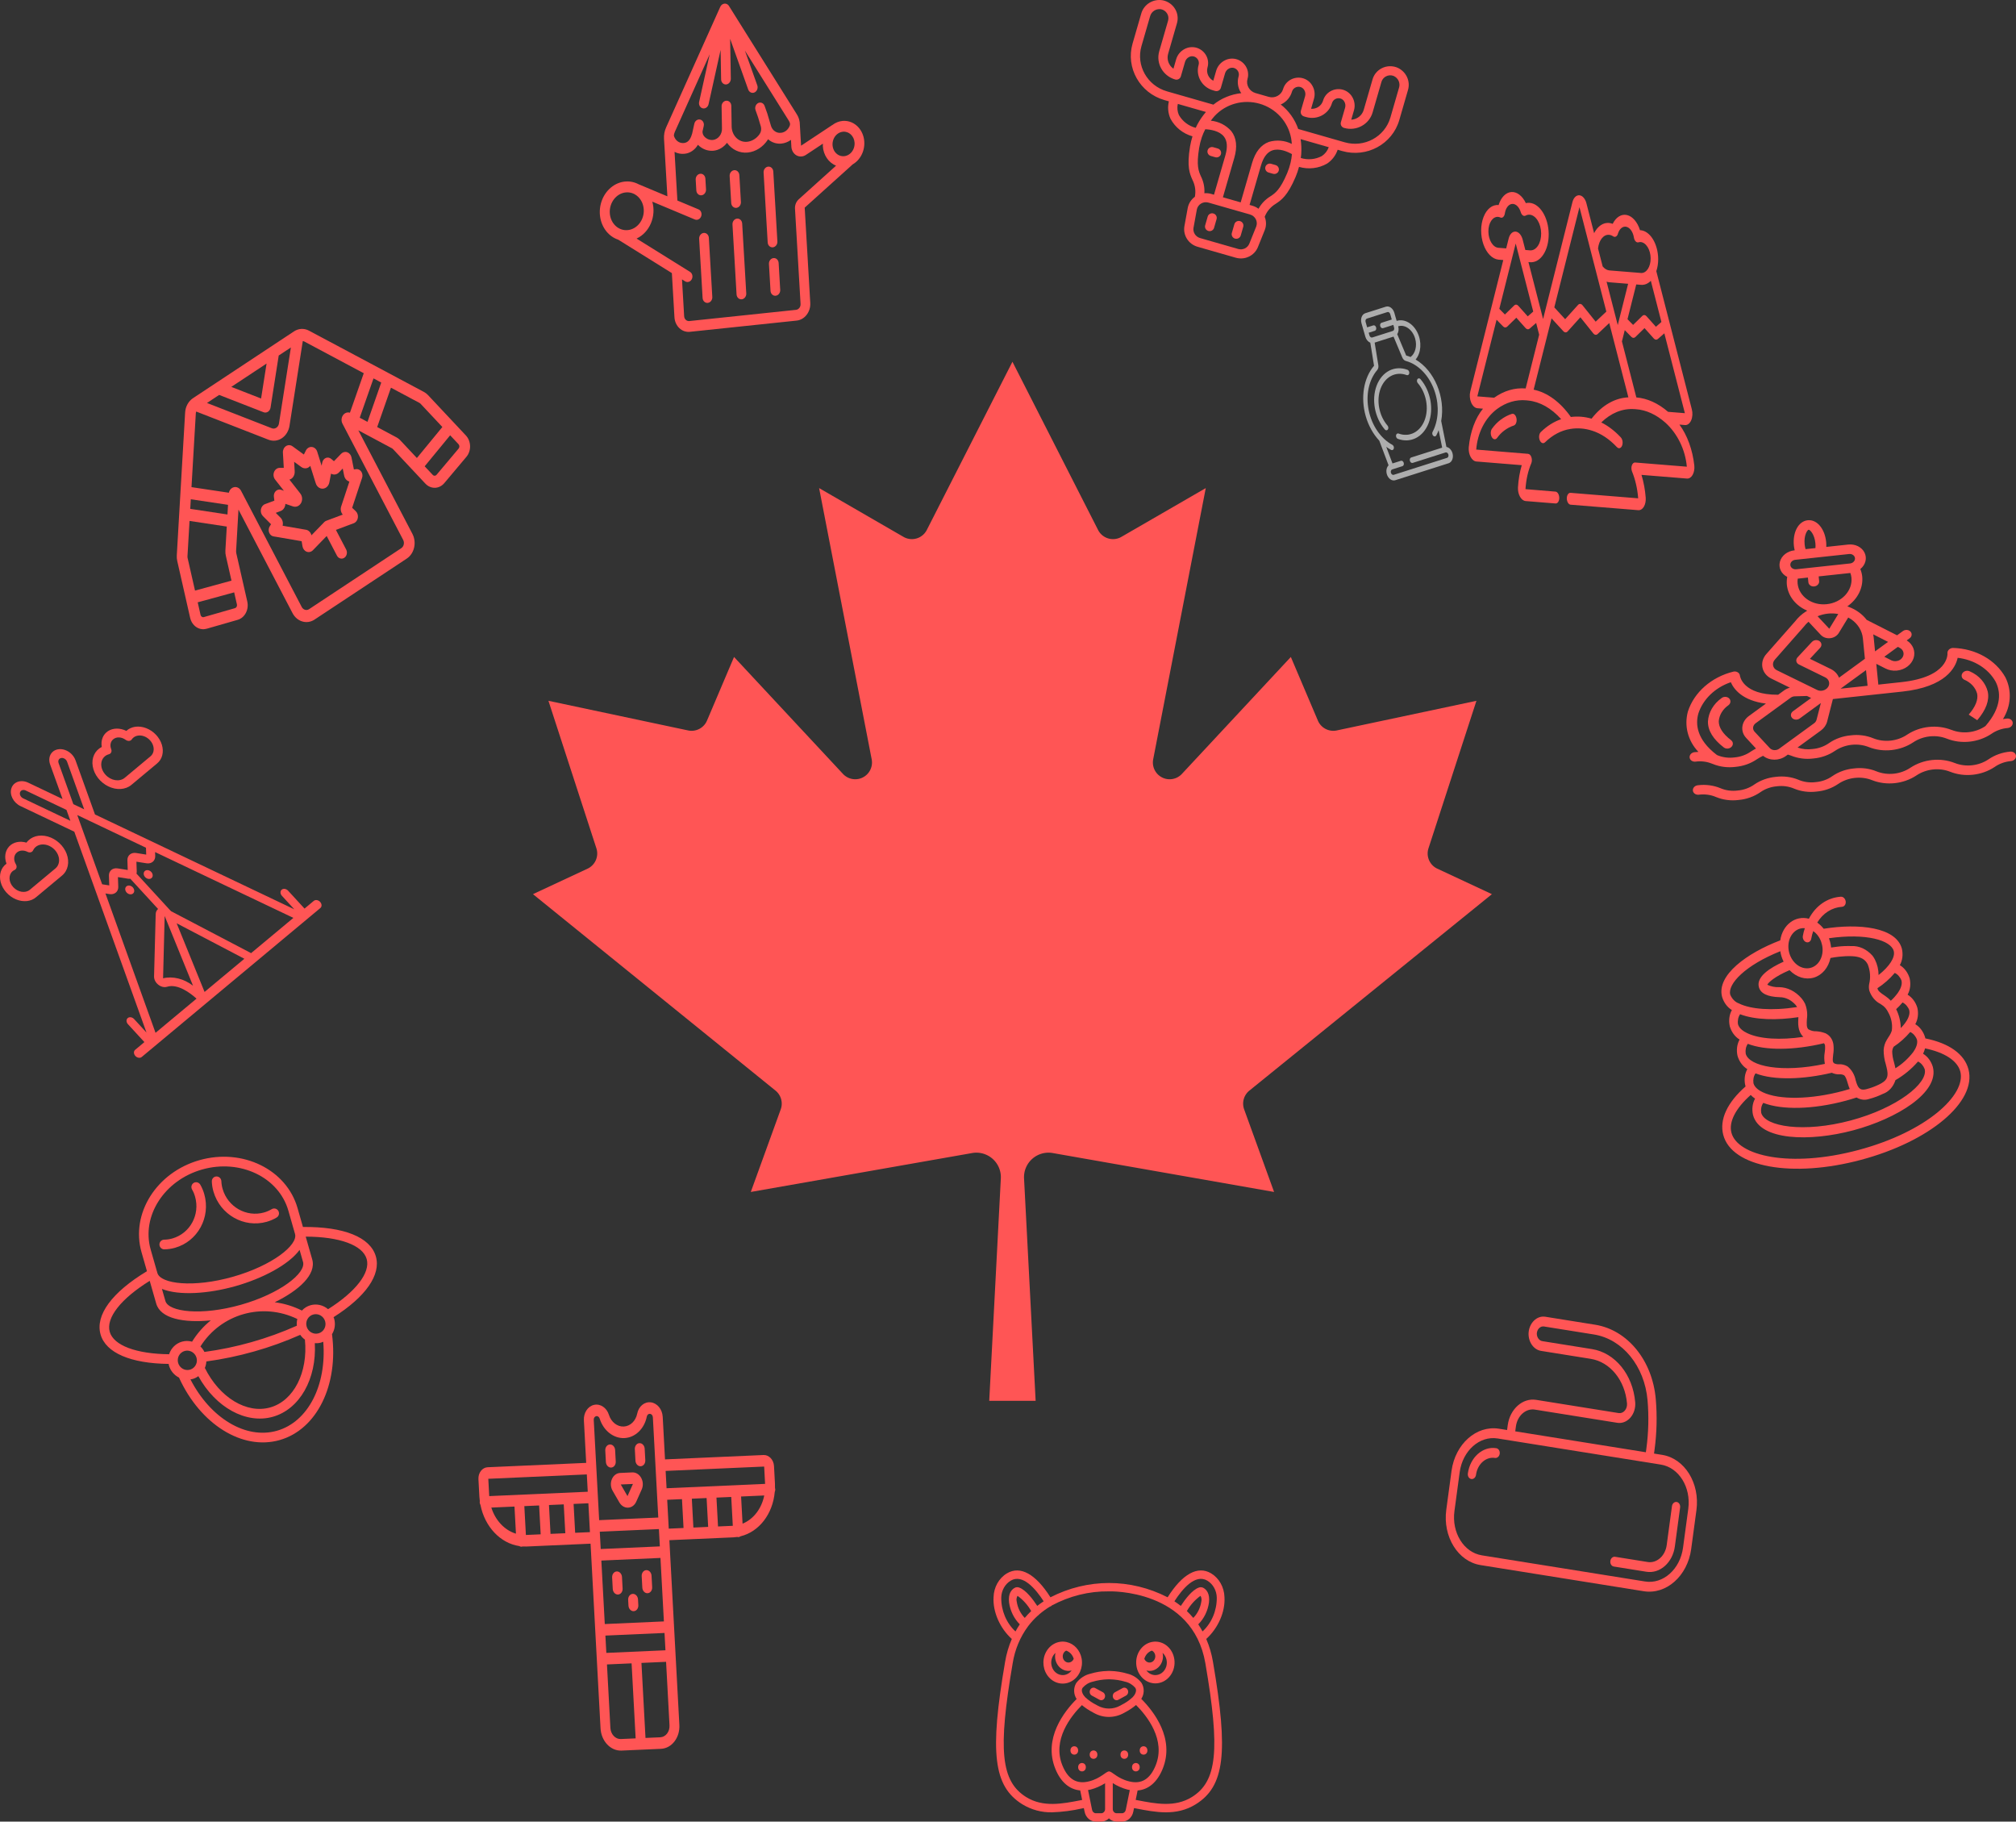 <?xml version="1.0" encoding="UTF-8" standalone="no"?>
<svg
   xmlns:dc="http://purl.org/dc/elements/1.1/"
   xmlns:cc="http://creativecommons.org/ns#"
   xmlns:rdf="http://www.w3.org/1999/02/22-rdf-syntax-ns#"
   xmlns:svg="http://www.w3.org/2000/svg"
   xmlns="http://www.w3.org/2000/svg"
   xmlns:sodipodi="http://sodipodi.sourceforge.net/DTD/sodipodi-0.dtd"
   xmlns:inkscape="http://www.inkscape.org/namespaces/inkscape"
   width="1261.4"
   height="1139.562"
   viewBox="-2015 -2000 7820.681 7065.286"
   version="1.1"
   id="svg832"
   sodipodi:docname="Maple_Leaf.svg"
   inkscape:version="0.92.2 (5c3e80d, 2017-08-06)">
  <rect x="-2015" y="-2000" width="7820.681" height="7065.286" fill="#333333" stroke="none"/>
  <defs
     id="defs836" />
  <sodipodi:namedview
     pagecolor="#ffffff"
     bordercolor="#666666"
     borderopacity="1"
     objecttolerance="10"
     gridtolerance="10"
     guidetolerance="10"
     inkscape:pageopacity="0"
     inkscape:pageshadow="2"
     inkscape:window-width="1920"
     inkscape:window-height="1017"
     id="namedview834"
     showgrid="false"
     inkscape:zoom="0.76848492"
     inkscape:cx="591.46695"
     inkscape:cy="659.77224"
     inkscape:window-x="-8"
     inkscape:window-y="-8"
     inkscape:window-maximized="1"
     inkscape:current-layer="svg832"
     fit-margin-top="0"
     fit-margin-left="0"
     fit-margin-right="0"
     fit-margin-bottom="0" />
  <title
     id="title828">maple leaf from the flag of Canada</title>
  <path
     d="m 1822.563,3433.102 45,-863 a 95,95 0 0 0 -111,-98 l -859,151 116,-320 a 65,65 0 0 0 -20,-73 l -941,-762 212,-99 a 65,65 0 0 0 34,-79 l -186,-572 542,115 a 65,65 0 0 0 73,-38 l 105,-247 423,454 a 65,65 0 0 0 111,-57 l -204,-1052 327,189 a 65,65 0 0 0 91,-27 l 332,-652 332,652 a 65,65 0 0 0 91,27 l 327,-189 -204,1052 a 65,65 0 0 0 111,57 l 423,-454 105,247 a 65,65 0 0 0 73,38 l 542,-115 -186,572 a 65,65 0 0 0 34,79 l 212,99 -941,762 a 65,65 0 0 0 -20,73 l 116,320 -859,-151 a 95,95 0 0 0 -111,98 l 45,863 z"
     id="path830"
     style="opacity:1;fill:#ff5555"
     inkscape:connector-curvature="0" />
  <g
     transform="matrix(13.378,-17.072,18.203,13.185,-1635.569,78.704)"
     id="Page-1"
     style="opacity:1;fill:#ff5555">
    <g
       id="g818"
       style="fill:#ff5555"
       transform="matrix(0.926,0.302,-0.47,0.926,12.321,-7.486)">
      <path
         inkscape:connector-curvature="0"
         id="Shape"
         d="m 1.813,34.131 5.768,1.659 c 1.325,0.387 2.713,-0.375 3.1,-1.7 l 2.31,-7.973 c 0.026,-0.086 0.065,-0.168 0.115,-0.242 L 17,20.161 V 40 c 0,1.657 1.343,3 3,3 h 20 c 1.657,0 3,-1.343 3,-3 V 20.161 l 3.881,5.693 c 0.063,0.091 0.111,0.193 0.14,0.3 l 2.3,7.927 c 0.186,0.637 0.617,1.173 1.198,1.492 0.581,0.319 1.266,0.394 1.902,0.208 l 5.771,-1.66 c 0.639,-0.183 1.178,-0.613 1.499,-1.195 0.321,-0.582 0.397,-1.267 0.212,-1.905 l -2.7,-9.3 C 57.116,21.415 56.979,21.125 56.798,20.864 L 43.432,1.308 C 42.873,0.489 41.945,0 40.954,0 H 19.046 C 18.055,0 17.128,0.489 16.569,1.307 L 7.142,15.1 3.214,20.853 c -0.186,0.264 -0.326,0.558 -0.415,0.869 l -2.7,9.3 c -0.185,0.638 -0.109,1.323 0.212,1.905 0.321,0.582 0.86,1.012 1.499,1.195 z m 6.711,-0.3 c -0.118,0.065 -0.258,0.08 -0.387,0.042 L 2.366,32.213 C 2.099,32.134 1.946,31.856 2.021,31.588 l 0.6,-2.057 6.718,2.017 -0.577,1.99 c -0.038,0.124 -0.124,0.228 -0.238,0.289 z m 1.662,-19.634 5.531,4.3 -0.9,1.323 -5.53,-4.31 z m 40.528,1.313 -5.529,4.307 -0.9,-1.323 5.531,-4.3 z m 7.221,16.457 c -0.064,0.117 -0.172,0.204 -0.3,0.242 L 51.86,33.87 c -0.129,0.038 -0.267,0.022 -0.384,-0.043 -0.116,-0.064 -0.2,-0.172 -0.235,-0.3 l -0.577,-1.988 6.718,-2.017 0.6,2.057 c 0.037,0.13 0.02,0.27 -0.047,0.388 z m -2.656,-9.689 1.546,5.328 -6.718,2.017 -1.155,-3.978 c -0.082,-0.321 -0.219,-0.626 -0.406,-0.9 l -2.232,-3.274 5.53,-4.309 3.309,4.843 c 0.058,0.083 0.1,0.175 0.126,0.273 z M 23.54,2 29.24,8.651 C 29.43,8.872 29.707,9 29.999,9 30.291,9 30.568,8.873 30.758,8.651 L 36.46,2 h 2.64 l -8.339,9.728 c -0.195,0.215 -0.472,0.337 -0.761,0.337 -0.289,0 -0.566,-0.122 -0.761,-0.337 L 20.9,2 Z m 2.634,0 h 7.652 L 30,6.463 Z m -7.953,0.435 c 0.062,-0.087 0.137,-0.163 0.223,-0.226 l 9.279,10.823 c 0.57,0.665 1.402,1.047 2.278,1.047 0.876,0 1.708,-0.383 2.278,-1.047 L 41.556,2.21 c 0.087,0.063 0.162,0.14 0.224,0.227 l 6.9,10.1 -5.554,4.323 C 42.774,16.496 42.237,16.384 41.768,16.575 41.3,16.767 40.996,17.224 41,17.73 V 40 c 0,0.552 -0.448,1 -1,1 H 20 c -0.552,0 -1,-0.448 -1,-1 V 17.73 c 0.004,-0.552 -0.356,-1.04 -0.884,-1.2 -0.12,-0.037 -0.245,-0.056 -0.37,-0.056 -0.332,0.002 -0.648,0.138 -0.879,0.376 l -5.55,-4.317 z M 4.721,22.277 C 4.749,22.175 4.795,22.08 4.856,21.994 l 3.3,-4.83 5.53,4.309 -2.245,3.293 c -0.173,0.255 -0.302,0.537 -0.381,0.835 L 9.893,29.623 3.175,27.606 Z"
         style="fill:#ff5555" />
      <path
         inkscape:connector-curvature="0"
         d="m 21.15,27.887 3.371,2.732 -0.041,0.112 c -0.079,0.227 -0.162,0.454 -0.25,0.692 -0.144,0.399 -0.06,0.845 0.219,1.164 0.279,0.32 0.708,0.464 1.123,0.377 L 29,32.235 V 36 c 0,0.552 0.448,1 1,1 0.552,0 1,-0.448 1,-1 v -3.765 l 3.437,0.731 c 0.416,0.084 0.844,-0.063 1.12,-0.385 0.276,-0.322 0.356,-0.768 0.21,-1.166 -0.085,-0.23 -0.168,-0.457 -0.249,-0.69 l -0.039,-0.106 3.371,-2.732 c 0.23,-0.187 0.461,-0.374 0.7,-0.559 0.324,-0.227 0.496,-0.615 0.446,-1.008 -0.05,-0.393 -0.315,-0.725 -0.686,-0.863 -0.108,-0.047 -0.214,-0.1 -0.32,-0.145 l 0.621,-1.924 c 0.13,-0.396 0.039,-0.831 -0.238,-1.141 -0.277,-0.311 -0.699,-0.451 -1.107,-0.368 l -1.8,0.383 c -0.075,-0.176 -0.15,-0.355 -0.226,-0.542 -0.131,-0.358 -0.442,-0.621 -0.817,-0.689 -0.378,-0.059 -0.759,0.083 -1.007,0.374 -0.1,0.115 -0.212,0.23 -0.318,0.345 l 0.473,-2.417 c 0.09,-0.451 -0.094,-0.914 -0.469,-1.18 C 33.727,17.887 33.23,17.866 32.833,18.1 l -0.654,0.379 C 31.855,17.842 31.431,17.004 31.043,16.235 30.845,15.841 30.441,15.591 30,15.591 c -0.441,0 -0.845,0.249 -1.043,0.644 -0.388,0.769 -0.812,1.608 -1.136,2.244 l -0.653,-0.378 c -0.396,-0.231 -0.891,-0.209 -1.265,0.056 -0.374,0.266 -0.558,0.726 -0.469,1.176 l 0.474,2.421 -0.324,-0.351 c -0.246,-0.296 -0.634,-0.436 -1.013,-0.366 -0.379,0.07 -0.69,0.34 -0.813,0.706 -0.071,0.176 -0.145,0.35 -0.218,0.523 l -1.794,-0.381 c -0.408,-0.087 -0.831,0.05 -1.11,0.359 -0.279,0.309 -0.372,0.744 -0.244,1.141 l 0.622,1.93 c -0.107,0.05 -0.214,0.1 -0.325,0.147 -0.37,0.139 -0.632,0.472 -0.681,0.864 -0.049,0.392 0.123,0.779 0.447,1.006 0.234,0.181 0.465,0.368 0.695,0.555 z m 2.468,-3.563 c 0.548,0.144 1.126,-0.084 1.429,-0.563 l 0.515,0.551 0.418,0.449 0.106,0.112 c 0.409,0.416 1.041,0.516 1.559,0.249 0.519,-0.272 0.795,-0.855 0.677,-1.429 -0.034,-0.192 -0.071,-0.383 -0.108,-0.575 L 27.738,20.69 c 0.24,0.074 0.496,0.077 0.737,0.007 0.363,-0.112 0.663,-0.372 0.824,-0.716 0.171,-0.335 0.423,-0.831 0.7,-1.38 0.278,0.55 0.53,1.046 0.7,1.383 0.162,0.343 0.46,0.602 0.823,0.713 0.241,0.07 0.496,0.067 0.736,-0.006 l -0.475,2.427 c -0.037,0.192 -0.074,0.383 -0.1,0.546 -0.131,0.576 0.137,1.169 0.656,1.45 0.519,0.282 1.163,0.183 1.574,-0.241 0.012,-0.011 0.094,-0.1 0.106,-0.112 l 0.418,-0.449 0.515,-0.551 c 0.304,0.482 0.886,0.709 1.436,0.562 l 0.876,-0.188 -0.342,1.065 c -0.189,0.494 -0.063,1.053 0.319,1.419 l -3.33,2.7 c -0.448,0.305 -0.655,0.86 -0.517,1.384 l -3.186,-0.677 c -0.144,-0.032 -0.293,-0.032 -0.437,0 l -3.165,0.673 c 0.139,-0.522 -0.066,-1.075 -0.512,-1.38 l -3.335,-2.7 c 0.382,-0.366 0.508,-0.925 0.319,-1.419 l -0.343,-1.062 z"
         id="path816"
         style="fill:#ff5555" />
    </g>
  </g>
  <g
     transform="matrix(7.962,-2.533,2.998,10.458,3178.035,-752.271)"
     style="opacity:0.6;fill:#ffffff;fill-rule:evenodd"
     id="Page-1-4">
    <g
       style="fill:#ffffff;fill-rule:nonzero"
       id="004---Maple-Syrup">
      <path
         inkscape:connector-curvature="0"
         id="Shape-0"
         d="M 3.911,54.208 C 3.527,54.354 3.18,54.581 2.892,54.874 2.318,55.432 1.996,56.2 2,57 c 0,1.657 1.343,3 3,3 h 26 c 1.653,-0.008 2.992,-1.347 3,-3 -0.003,-1.234 -0.761,-2.34 -1.911,-2.788 l 0.988,-9.373 C 38.063,37.192 36.536,27.024 29.523,21.18 32.861,19.54 34.629,15.815 33.788,12.191 32.947,8.568 29.72,6.002 26,6 V 3 C 26,1.343 24.657,0 23,0 H 13 c -1.657,0 -3,1.343 -3,3 v 5 c 0.003,1.045 0.551,2.013 1.445,2.553 L 10.167,18.8 C 3.966,21.819 0.022,28.103 0,35 c -0.008,3.495 1.008,6.915 2.923,9.839 z M 32,14 c 0.01,2.705 -1.805,5.078 -4.418,5.777 -0.563,-0.362 -1.15,-0.688 -1.755,-0.974 l -1.272,-8.25 C 25.45,10.013 25.998,9.045 26,8 c 3.312,0.003 5.997,2.688 6,6 z M 13,2 h 10 c 0.552,0 1,0.448 1,1 v 2 h -5 c -0.552,0 -1,0.448 -1,1 0,0.552 0.448,1 1,1 h 5 v 1 c 0,0.552 -0.448,1 -1,1 H 13 C 12.448,9 12,8.552 12,8 V 7 h 3 C 15.552,7 16,6.552 16,6 16,5.448 15.552,5 15,5 H 12 V 3 c 0,-0.552 0.448,-1 1,-1 z m -1.964,18.6 c 0.593,-0.285 1.009,-0.842 1.113,-1.492 L 13.4,11 h 9.2 l 1.251,8.108 c 0.102,0.655 0.523,1.217 1.123,1.5 0.659,0.316 1.294,0.68 1.9,1.087 0.027,0.019 0.055,0.036 0.085,0.051 4.254,2.876 6.869,7.618 7.031,12.75 C 34.152,39.628 31.842,44.526 27.778,47.664 27.387,48.014 27.333,48.607 27.654,49.022 27.976,49.437 28.563,49.533 29,49.241 c 0.621,-0.482 1.21,-1.004 1.764,-1.562 L 30.1,54 H 15 c -0.552,0 -1,0.448 -1,1 0,0.552 0.448,1 1,1 h 16 c 0.552,0 1,0.448 1,1 8.73e-4,0.269 -0.11,0.527 -0.306,0.712 C 31.512,57.899 31.261,58.003 31,58 H 5 C 4.448,58 4,57.552 4,57 3.999,56.731 4.11,56.473 4.306,56.288 4.488,56.101 4.739,55.997 5,56 h 5 c 0.552,0 1,-0.448 1,-1 0,-0.552 -0.448,-1 -1,-1 H 5.9 L 5.234,47.679 C 5.789,48.237 6.378,48.759 7,49.241 7.437,49.579 8.065,49.499 8.403,49.062 8.741,48.625 8.661,47.997 8.224,47.659 3.835,44.275 1.512,38.858 2.085,33.345 2.657,27.833 6.045,23.01 11.036,20.6 Z"
         style="fill:#ffffff" />
      <path
         inkscape:connector-curvature="0"
         id="path1417"
         d="M 7.663,42.1 C 8.022,42.1 8.353,41.907 8.531,41.595 8.709,41.283 8.706,40.9 8.523,40.591 5.97,36.27 6.665,30.768 10.214,27.218 13.762,23.669 19.264,22.971 23.586,25.523 c 0.474,0.262 1.07,0.098 1.345,-0.368 C 25.206,24.688 25.059,24.087 24.6,23.8 19.494,20.791 12.999,21.617 8.808,25.808 4.617,29.999 3.791,36.494 6.8,41.6 c 0.178,0.308 0.507,0.499 0.863,0.5 z"
         style="fill:#ffffff" />
      <path
         inkscape:connector-curvature="0"
         id="path1419"
         d="M 12.414,44.477 C 11.94,44.215 11.344,44.379 11.069,44.845 10.794,45.312 10.941,45.913 11.4,46.2 16.506,49.209 23.001,48.383 27.192,44.192 31.383,40.001 32.209,33.506 29.2,28.4 c -0.182,-0.308 -0.514,-0.495 -0.871,-0.491 -0.357,0.004 -0.686,0.198 -0.861,0.509 -0.175,0.311 -0.172,0.693 0.01,1 2.545,4.321 1.846,9.817 -1.701,13.362 C 22.23,46.326 16.734,47.024 12.414,44.477 Z"
         style="fill:#ffffff" />
    </g>
  </g>
  <g
     transform="matrix(17.799,-5.044,5.178,18.096,-1775.024,2651.049)"
     style="opacity:1;fill:#ff5555;fill-rule:evenodd"
     id="Page-1-7">
    <g
       style="fill:#ff5555;fill-rule:nonzero"
       id="003---Mounty-Hat">
      <path
         inkscape:connector-curvature="0"
         id="Shape-1"
         d="M 47,19.063 V 15 C 47,6.729 39.374,0 30,0 20.626,0 13,6.729 13,15 v 4.063 C 4.732,21.272 0,24.87 0,29 0,32.939 4.377,36.435 12.034,38.667 12.024,38.779 12,38.886 12,39 c 0.003,1.128 0.485,2.201 1.325,2.953 C 14.923,52.431 21.883,60 30,60 38.117,60 45.077,52.431 46.675,41.953 47.515,41.201 47.997,40.128 48,39 48,38.886 47.976,38.779 47.966,38.667 55.623,36.435 60,32.939 60,29 60,24.87 55.268,21.272 47,19.063 Z M 42.606,37.57 c 0.793,-0.776 2.063,-0.765 2.843,0.023 0.78,0.789 0.777,2.059 -0.008,2.843 -0.784,0.784 -2.055,0.788 -2.843,0.008 C 41.81,39.664 41.799,38.394 42.575,37.601 Z M 14,39 c 9.54e-4,-0.806 0.486,-1.533 1.23,-1.843 0.744,-0.31 1.602,-0.144 2.175,0.422 l 0.014,0.014 c 0.638,0.642 0.765,1.632 0.31,2.414 -0.454,0.782 -1.377,1.162 -2.251,0.926 C 14.605,40.697 13.999,39.905 14,39 Z m 5.767,1.294 C 23.157,40.768 26.577,41.004 30,41 c 3.423,0.004 6.843,-0.232 10.233,-0.706 0.151,0.438 0.376,0.846 0.667,1.206 C 39.66,48.189 35.134,53 30,53 24.866,53 20.347,48.19 19.094,41.5 c 0.293,-0.36 0.521,-0.768 0.673,-1.206 z m 20.3,-2 C 36.732,38.767 33.368,39.003 30,39 c -3.369,0.005 -6.735,-0.229 -10.071,-0.7 -0.084,-0.461 -0.25,-0.904 -0.49,-1.307 6.035,-5.321 15.087,-5.321 21.122,0 -0.24,0.403 -0.406,0.846 -0.49,1.307 z M 15,23.416 C 18.054,25.759 24.15,27 30,27 35.85,27 41.946,25.759 45,23.416 V 26 c 0,2.36 -6.415,5 -15,5 -8.585,0 -15,-2.64 -15,-5 z M 15,15 C 15,7.832 21.729,2 30,2 38.271,2 45,7.832 45,15 v 5 c 0,2.36 -6.415,5 -15,5 -8.585,0 -15,-2.64 -15,-5 z M 2,29 C 2,26.011 6.182,23.045 13,21.132 V 26 c 0,3.248 4.474,5.42 10.031,6.4 -1.833,0.769 -3.523,1.841 -5,3.171 C 17.418,35.2 16.716,35.003 16,35 14.667,35.001 13.421,35.666 12.679,36.774 6.074,34.859 2,31.914 2,29 Z M 30,58 C 23.211,58 17.314,51.764 15.527,42.952 15.684,42.978 15.842,42.994 16,43 16.446,42.995 16.889,42.915 17.308,42.762 18.974,49.931 24.144,55 30,55 35.856,55 41.033,49.932 42.692,42.762 43.111,42.915 43.554,42.995 44,43 44.159,42.994 44.317,42.978 44.474,42.952 42.688,51.764 36.789,58 30,58 Z M 47.321,36.774 C 46.579,35.666 45.333,35.001 44,35 c -0.716,0.004 -1.417,0.201 -2.029,0.572 -1.476,-1.331 -3.167,-2.404 -5,-3.172 C 42.527,31.42 47,29.247 47,26 v -4.868 c 6.818,1.913 11,4.879 11,7.868 0,2.914 -4.074,5.859 -10.679,7.774 z"
         style="fill:#ff5555" />
      <path
         inkscape:connector-curvature="0"
         id="path2002"
         d="M 17.753,15.707 C 18.486,15.901 19.241,16 20,16 24.968,15.994 28.994,11.968 29,7 29.004,6.298 28.919,5.599 28.748,4.919 28.665,4.566 28.398,4.286 28.049,4.186 27.701,4.087 27.325,4.184 27.069,4.44 26.812,4.695 26.714,5.07 26.812,5.419 26.941,5.936 27.004,6.467 27,7 c -0.004,3.864 -3.136,6.996 -7,7 -0.585,9.38e-4 -1.168,-0.075 -1.734,-0.226 -0.532,-0.136 -1.073,0.182 -1.214,0.712 -0.141,0.53 0.172,1.075 0.701,1.221 z"
         style="fill:#ff5555" />
      <path
         inkscape:connector-curvature="0"
         id="path2004"
         d="m 40,16 c 0.759,-2.75e-4 1.514,-0.099 2.247,-0.293 0.348,-0.089 0.622,-0.358 0.717,-0.705 0.095,-0.347 -0.004,-0.718 -0.258,-0.972 C 42.452,13.777 42.081,13.679 41.734,13.774 41.168,13.925 40.585,14.001 40,14 36.136,13.996 33.004,10.864 33,7 32.996,6.468 33.059,5.937 33.188,5.421 33.286,5.072 33.188,4.697 32.931,4.442 32.675,4.186 32.299,4.089 31.951,4.188 31.602,4.288 31.335,4.568 31.252,4.921 31.081,5.601 30.996,6.299 31,7 c 0.006,4.968 4.032,8.994 9,9 z"
         style="fill:#ff5555" />
    </g>
  </g>
  <g
     transform="matrix(20.89,-2.249,1.81,18.332,4454.452,76.33)"
     id="021---Kayak"
     style="opacity:1;fill:#ff5555;fill-rule:nonzero">
    <path
       style="fill:#ff5555"
       d="m 59,46 c -0.256,0 -0.5,0.009 -0.725,0.026 1.729,-2.548 2.175,-5.754 1.207,-8.677 -1.486,-3.898 -4.949,-6.699 -9.071,-7.339 -0.284,-0.041 -0.572,0.044 -0.788,0.233 -0.218,0.188 -0.347,0.459 -0.353,0.747 0,0.2 -0.208,5.01 -9,5.01 H 36 v -4.393 l 1.622,1.193 c 0.581,0.427 1.279,0.664 2,0.68 h 0.088 c 1.448,-7.67e-4 2.744,-0.897 3.257,-2.251 0.512,-1.354 0.134,-2.884 -0.951,-3.843 l 0.534,-0.353 c 0.316,-0.189 0.502,-0.536 0.486,-0.903 -0.016,-0.367 -0.233,-0.696 -0.564,-0.856 C 42.14,25.114 41.748,25.149 41.45,25.365 l -1.113,0.736 -5.3,-3.916 C 34.331,20.882 33.276,19.803 31.989,19.068 31.98,19.062 31.976,19.052 31.967,19.046 31.958,19.04 31.937,19.036 31.922,19.028 31.857,18.991 31.793,18.951 31.722,18.916 33.758,17.638 34.996,15.404 35,13 34.992,12.46 34.921,11.923 34.787,11.4 35.83,10.632 36.261,9.281 35.854,8.051 35.447,6.822 34.295,5.994 33,6 H 28.934 C 28.975,5.668 28.997,5.334 29,5 29,2.149 27.71,0 26,0 c -1.71,0 -3,2.149 -3,5 0.003,0.334 0.025,0.668 0.066,1 H 23 C 21.705,5.994 20.553,6.822 20.146,8.051 19.739,9.281 20.17,10.632 21.213,11.4 21.079,11.923 21.008,12.46 21,13 c 0.003,2.406 1.241,4.641 3.28,5.919 -0.072,0.038 -0.144,0.076 -0.215,0.116 -0.009,0.006 -0.02,0.006 -0.029,0.012 l -0.009,0.009 c -0.827,0.466 -1.56,1.082 -2.162,1.816 l -5.842,6.151 c -0.727,0.73 -1.096,1.742 -1.01,2.769 0.081,1.025 0.615,1.961 1.456,2.552 l 3.215,2.3 c -0.413,0.078 -0.806,0.24 -1.155,0.475 l -1.127,0.744 c -6.493,-0.768 -6.669,-4.7 -6.672,-4.859 -3e-6,-0.29 -0.126,-0.565 -0.345,-0.755 C 10.166,30.059 9.876,29.973 9.589,30.014 c -4.123,0.639 -7.587,3.439 -9.075,7.337 -0.968,2.921 -0.525,6.126 1.2,8.675 C 1.492,46.009 1.254,46 1,46 c -0.552,0 -1,0.448 -1,1 0,0.552 0.448,1 1,1 1.038,-0.032 2.062,0.237 2.951,0.773 l 0.009,0.007 0.017,0.007 0.159,0.088 c 1.234,0.765 2.663,1.156 4.114,1.125 1.45,0.031 2.877,-0.361 4.108,-1.128 0.375,-0.219 0.766,-0.408 1.17,-0.566 1.066,1.207 2.86,1.441 4.2,0.548 l 0.373,-0.246 c 0.177,0.09 0.356,0.171 0.536,0.269 1.23,0.764 2.655,1.154 4.103,1.123 1.451,0.031 2.88,-0.36 4.114,-1.125 1.932,-1.167 4.352,-1.167 6.284,0 2.533,1.499 5.683,1.499 8.216,0 1.932,-1.167 4.352,-1.167 6.284,0 2.533,1.499 5.682,1.499 8.215,0 C 56.791,48.276 57.887,47.971 59,48 c 0.552,0 1,-0.448 1,-1 0,-0.552 -0.448,-1 -1,-1 z M 34,36 H 28.989 L 34,32.688 Z m 6.586,-7.226 c 0.322,0.235 0.537,0.589 0.598,0.983 0.061,0.394 -0.038,0.796 -0.274,1.117 -0.283,0.401 -0.75,0.631 -1.241,0.61 -0.312,-0.007 -0.615,-0.11 -0.867,-0.295 L 37.6,30.3 40.266,28.538 Z M 38.558,27.274 36,28.968 V 26 c 0,-0.214 -0.014,-0.426 -0.031,-0.637 z M 28,20 c 0.652,7.57e-4 1.3,0.108 1.917,0.318 L 28,23.2 26.081,20.318 C 26.699,20.109 27.347,20.001 28,20 Z M 25,5 c 0,-2.035 0.8,-3 1,-3 0.2,0 1,0.965 1,3 -0.002,0.335 -0.029,0.669 -0.081,1 H 25.081 C 25.029,5.669 25.002,5.335 25,5 Z m -2,3 h 10 c 0.552,0 1,0.448 1,1 0,0.552 -0.448,1 -1,1 H 23 C 22.448,10 22,9.552 22,9 22,8.448 22.448,8 23,8 Z m 0,5 c 0.003,-0.336 0.041,-0.672 0.114,-1 H 25 v 1 c 0,0.552 0.448,1 1,1 0.552,0 1,-0.448 1,-1 v -1 h 5.886 c 0.073,0.328 0.111,0.664 0.114,1 0,2.761 -2.239,5 -5,5 -2.761,0 -5,-2.239 -5,-5 z m -5.994,16.63 c -0.037,-0.451 0.127,-0.894 0.449,-1.212 l 5.91,-6.226 c 0.28,-0.343 0.597,-0.654 0.945,-0.927 l 2.025,3.04 c 0.371,0.557 0.996,0.892 1.665,0.892 0.669,0 1.294,-0.335 1.665,-0.892 l 2.021,-3.035 c 0.195,0.151 0.381,0.314 0.557,0.487 1.129,1.123 1.762,2.651 1.757,4.243 v 4.29 l -5.1,3.375 c -0.198,-0.811 -0.682,-1.524 -1.363,-2.008 l -3.639,-2.6 2.083,-2.075 c 0.253,-0.252 0.352,-0.62 0.261,-0.966 -0.092,-0.345 -0.361,-0.615 -0.706,-0.709 -0.345,-0.093 -0.713,0.005 -0.967,0.257 l -2.92,2.91 c -0.208,0.208 -0.315,0.497 -0.291,0.79 0.024,0.293 0.176,0.561 0.416,0.732 l 4.6,3.292 c 0.615,0.443 0.803,1.274 0.439,1.938 -0.028,0.054 -0.061,0.105 -0.1,0.152 -0.12,0.172 -0.277,0.315 -0.459,0.419 -0.189,0.116 -0.403,0.185 -0.624,0.2 -0.036,0 -0.091,0 -0.127,0.008 -0.313,3.07e-4 -0.618,-0.1 -0.87,-0.285 L 17.624,30.71 C 17.267,30.46 17.041,30.064 17.006,29.63 Z M 11.388,47.123 C 10.454,47.723 9.36,48.029 8.25,48 7.136,48.03 6.039,47.724 5.1,47.124 L 5.065,47.1 C 1.565,43.363 1.679,40.094 2.404,38 c 1.104,-2.886 3.538,-5.058 6.53,-5.829 0.434,1.532 1.807,4.138 6.068,5.266 l -3.355,2.214 c -1.498,0.995 -1.906,3.017 -0.911,4.515 l 1.623,2.451 C 12,46.785 11.684,46.959 11.388,47.123 Z m 4.3,0.246 c -0.326,-0.066 -0.612,-0.261 -0.793,-0.541 l -0.166,-0.25 -0.008,-0.013 -2.317,-3.5 c -0.384,-0.577 -0.228,-1.356 0.348,-1.742 l 6.9,-4.552 c 0.234,-0.161 0.518,-0.232 0.8,-0.2 l 2.237,0.2 0.719,0.514 -3.613,2.391 c -0.433,0.314 -0.543,0.914 -0.248,1.36 0.295,0.447 0.889,0.582 1.348,0.308 l 4.213,-2.788 -1.1,3.413 c -0.088,0.272 -0.264,0.507 -0.5,0.667 l -6.882,4.541 c -0.275,0.187 -0.613,0.256 -0.939,0.192 z M 48.6,47.124 c -2.533,-1.499 -5.682,-1.499 -8.215,0 -1.932,1.167 -4.352,1.167 -6.284,0 C 32.868,46.36 31.44,45.969 29.99,46 c -1.447,-0.03 -2.871,0.36 -4.1,1.124 -0.939,0.6 -2.036,0.905 -3.15,0.876 -0.95,0.032 -1.891,-0.194 -2.724,-0.653 l 4.6,-3.035 c 0.613,-0.41 1.071,-1.014 1.3,-1.716 L 27.387,38 H 40.27 c 8.082,0 10.227,-3.828 10.795,-5.823 2.99,0.77 5.422,2.94 6.527,5.823 0.725,2.094 0.839,5.366 -2.674,9.1 l -0.032,0.017 c -1.932,1.167 -4.351,1.167 -6.283,0 z"
       id="Shape-2"
       inkscape:connector-curvature="0" />
    <path
       style="fill:#ff5555"
       d="m 59,53 c -1.45,-0.031 -2.877,0.36 -4.11,1.124 -1.933,1.167 -4.355,1.167 -6.288,0 -2.534,-1.5 -5.684,-1.5 -8.218,0 -1.933,1.167 -4.352,1.167 -6.285,0 C 32.868,53.359 31.44,52.969 29.991,53 28.542,52.969 27.114,53.36 25.883,54.125 24.946,54.724 23.852,55.028 22.741,55 21.63,55.028 20.537,54.724 19.601,54.125 18.37,53.36 16.943,52.97 15.494,53 14.045,52.97 12.618,53.36 11.387,54.125 10.451,54.724 9.358,55.028 8.247,55 7.136,55.028 6.043,54.724 5.107,54.125 3.876,53.36 2.449,52.97 1,53 c -0.552,0 -1,0.448 -1,1 0,0.552 0.448,1 1,1 1.111,-0.028 2.204,0.276 3.14,0.875 1.231,0.765 2.658,1.155 4.107,1.125 1.449,0.03 2.876,-0.36 4.107,-1.125 0.936,-0.599 2.029,-0.903 3.14,-0.875 1.111,-0.028 2.204,0.276 3.14,0.875 1.231,0.765 2.658,1.155 4.107,1.125 1.449,0.031 2.877,-0.36 4.108,-1.125 1.932,-1.167 4.352,-1.167 6.284,0 2.534,1.5 5.683,1.5 8.217,0 1.933,-1.167 4.353,-1.167 6.286,0 2.535,1.499 5.685,1.499 8.22,0 C 56.793,55.276 57.888,54.972 59,55 c 0.552,0 1,-0.448 1,-1 0,-0.552 -0.448,-1 -1,-1 z"
       id="path2587"
       inkscape:connector-curvature="0" />
    <path
       style="fill:#ff5555"
       d="M 6.955,35.283 C 5.345,36.315 4.271,38.004 4.02,39.9 c -0.183,1.884 0.641,3.827 2.449,5.776 0.243,0.262 0.607,0.375 0.956,0.295 0.348,-0.079 0.628,-0.339 0.734,-0.68 C 8.264,44.95 8.179,44.578 7.936,44.316 6.536,42.804 5.886,41.383 6.014,40.047 6.229,38.75 6.992,37.609 8.108,36.914 8.551,36.593 8.654,35.975 8.338,35.528 8.023,35.08 7.406,34.97 6.955,35.28 Z"
       id="path2589"
       inkscape:connector-curvature="0" />
    <path
       style="fill:#ff5555"
       d="m 55.979,39.95 c -0.24,-1.914 -1.316,-3.623 -2.938,-4.667 -0.451,-0.319 -1.075,-0.211 -1.394,0.24 -0.319,0.451 -0.211,1.075 0.24,1.394 1.129,0.705 1.895,1.865 2.1,3.18 0.125,1.29 -0.523,2.71 -1.926,4.222 l 1.467,1.36 c 1.806,-1.949 2.63,-3.892 2.451,-5.729 z"
       id="path2591"
       inkscape:connector-curvature="0" />
  </g>
  <g
     id="Page-1-5"
     style="opacity:1;fill:#ff5555;fill-rule:evenodd"
     transform="matrix(11.946,-9.959,12.757,13.89,-2242.519,1276.105)">
    <g
       transform="translate(0,-1)"
       id="015---Teepee"
       style="fill:#ff5555;fill-rule:nonzero">
      <path
         style="fill:#ff5555"
         d="M 8.605,21.8 H 17 c 1.906,-0.002 3.644,-1.087 4.484,-2.798 0.839,-1.711 0.633,-3.75 -0.531,-5.258 C 19.788,12.236 17.867,11.521 16,11.9 15.108,10.714 13.664,10.078 12.187,10.221 10.71,10.364 9.414,11.265 8.766,12.6 7.076,12.497 5.467,13.33 4.574,14.768 3.681,16.206 3.65,18.018 4.492,19.487 5.333,20.955 6.913,21.843 8.605,21.8 Z m 0,-7.211 c 0.2,-1.23e-4 0.4,0.023 0.595,0.068 0.535,0.125 1.071,-0.205 1.2,-0.739 0.244,-1.011 1.15,-1.721 2.19,-1.718 0.876,-0.009 1.675,0.497 2.041,1.293 0.224,0.477 0.778,0.698 1.269,0.507 1.121,-0.431 2.392,-0.152 3.229,0.71 0.837,0.862 1.079,2.14 0.616,3.248 C 19.281,19.066 18.201,19.791 17,19.8 H 8.605 C 7.186,19.772 6.05,18.614 6.05,17.195 c 0,-1.419 1.136,-2.578 2.555,-2.606 z"
         id="Shape-3"
         inkscape:connector-curvature="0" />
      <path
         style="fill:#ff5555"
         d="m 53.4,16.606 c 1.671,0.01 3.217,-0.885 4.039,-2.341 0.822,-1.455 0.79,-3.242 -0.082,-4.667 C 56.485,8.172 54.909,7.331 53.239,7.4 52.591,6.065 51.295,5.164 49.818,5.021 48.341,4.878 46.897,5.514 46.005,6.7 44.143,6.336 42.236,7.057 41.081,8.561 39.925,10.066 39.721,12.094 40.552,13.799 41.384,15.504 43.108,16.591 45.005,16.607 Z M 42,11.6 C 41.997,10.606 42.487,9.674 43.308,9.114 44.129,8.553 45.175,8.435 46.1,8.8 46.592,8.992 47.149,8.768 47.371,8.288 47.738,7.495 48.536,6.991 49.41,7 c 1.041,-0.003 1.948,0.711 2.19,1.724 0.129,0.534 0.665,0.864 1.2,0.739 0.977,-0.229 1.998,0.122 2.627,0.904 0.629,0.782 0.753,1.855 0.319,2.76 C 55.312,14.031 54.397,14.607 53.394,14.606 H 45 C 43.342,14.602 42.001,13.258 42,11.6 Z"
         id="path3177"
         inkscape:connector-curvature="0" />
      <path
         style="fill:#ff5555"
         d="m 59,59 h -3 v -5 c 0,-0.552 -0.448,-1 -1,-1 -0.552,0 -1,0.448 -1,1 v 3.764 L 33.358,16.48 38.927,5.342 c 0.479,-0.96 0.41,-2.103 -0.181,-2.998 -0.592,-0.895 -1.616,-1.407 -2.687,-1.342 C 34.988,1.067 34.032,1.698 33.553,2.658 L 30,9.764 26.447,2.658 C 25.706,1.174 23.902,0.572 22.418,1.313 20.934,2.054 20.332,3.858 21.073,5.342 L 26.642,16.48 6,57.764 V 54 C 6,53.448 5.552,53 5,53 4.448,53 4,53.448 4,54 v 5 H 1 c -0.552,0 -1,0.448 -1,1 0,0.552 0.448,1 1,1 h 58 c 0.552,0 1,-0.448 1,-1 0,-0.552 -0.448,-1 -1,-1 z M 38.65,59 31.015,41.821 C 31.02,41.709 31.015,41.596 31,41.485 V 31.309 C 31.151,31.225 31.29,31.121 31.414,31 L 33,29.414 34.586,31 c 0.781,0.781 2.047,0.781 2.828,0 L 38.059,30.355 52.382,59 Z M 21.941,30.355 22.586,31 c 0.781,0.781 2.047,0.781 2.828,0 L 27,29.414 28.586,31 c 0.124,0.121 0.263,0.225 0.414,0.309 v 8.439 c -0.484,0.004 -0.95,0.183 -1.312,0.505 l -10.806,9.622 c -0.533,0.471 -0.774,1.19 -0.633,1.887 0.131,0.687 0.619,1.252 1.28,1.481 2.517,0.884 3.208,4.1 3.4,5.757 H 7.618 Z M 30,14.236 37.117,28.469 36,29.586 34.414,28 c -0.781,-0.781 -2.047,-0.781 -2.828,0 l -1.581,1.581 H 30 L 28.414,28 c -0.781,-0.781 -2.047,-0.781 -2.828,0 L 24,29.586 22.883,28.469 Z m -1,27.552 -6.532,14.7 C 21.977,54.186 20.385,52.273 18.212,51.371 L 29,41.751 Z M 30,44.462 36.461,59 H 23.539 Z M 35.342,3.553 c 0.16,-0.322 0.479,-0.533 0.837,-0.556 0.358,-0.022 0.701,0.148 0.9,0.447 C 37.278,3.743 37.302,4.125 37.142,4.447 l -4.9,9.8 L 31.118,12 Z M 22.862,4.447 C 22.615,3.95 22.818,3.347 23.315,3.1 23.812,2.853 24.415,3.056 24.662,3.553 L 28.882,12 27.76,14.244 Z"
         id="path3179"
         inkscape:connector-curvature="0" />
      <circle
         style="fill:#ff5555"
         r="1"
         cy="33"
         cx="27"
         id="Oval" />
      <circle
         style="fill:#ff5555"
         r="1"
         cy="33"
         cx="33"
         id="circle3182" />
    </g>
  </g>
  <g
     transform="matrix(17.245,4.944,-4.903,16.946,2432.469,-2017.235)"
     style="opacity:1;fill:#ff5555;fill-rule:evenodd"
     id="Page-1-56"
     inkscape:transform-center-x="950.38612"
     inkscape:transform-center-y="139.13427">
    <g
       style="fill:#ff5555;fill-rule:nonzero"
       id="005---Moose"
       transform="translate(-1)">
      <path
         inkscape:connector-curvature="0"
         id="Shape-19"
         d="M 57.3,0.012 C 56.19,-0.071 55.096,0.311 54.28,1.068 53.464,1.825 53,2.887 53,4 v 7 c -0.002,1.271 -0.802,2.404 -2,2.829 V 11.66 C 50.997,10.636 50.575,9.657 49.831,8.953 49.152,8.296 48.23,7.951 47.287,8 46.433,8.054 45.628,8.417 45.023,9.021 44.364,9.677 43.996,10.57 44,11.5 c -0.009,1.185 -0.841,2.204 -2,2.45 V 11.66 C 41.997,10.636 41.575,9.657 40.831,8.953 40.153,8.295 39.231,7.95 38.287,8 37.433,8.054 36.628,8.417 36.023,9.021 35.364,9.677 34.996,10.57 35,11.5 34.991,12.877 33.877,13.991 32.5,14 h -3 C 28.123,13.991 27.009,12.877 27,11.5 27.004,10.571 26.635,9.679 25.977,9.023 25.369,8.417 24.562,8.053 23.705,8 22.765,7.954 21.847,8.299 21.169,8.952 20.425,9.657 20.003,10.635 20,11.66 v 2.29 C 18.841,13.704 18.009,12.685 18,11.5 18.004,10.571 17.635,9.679 16.977,9.023 16.369,8.417 15.562,8.053 14.705,8 13.765,7.954 12.847,8.299 12.169,8.952 11.425,9.657 11.003,10.635 11,11.66 v 2.169 C 9.802,13.404 9.002,12.271 9,11 V 4 C 9,2.889 8.538,1.828 7.724,1.072 6.911,0.315 5.819,-0.069 4.711,0.011 2.577,0.214 0.96,2.026 1,4.169 V 11 c 0.006,5.52 4.48,9.994 10,10 h 1.014 c 0.056,1.305 0.536,2.556 1.367,3.563 1.468,1.543 3.508,2.412 5.638,2.4 -0.017,0.758 0.017,1.516 0.1,2.27 0.529,4.559 1.594,5.835 2.535,6.962 0.856,0.939 1.381,2.134 1.493,3.4 -0.613,0.798 -0.902,1.798 -0.811,2.8 l 0.4,4 c 0.2,2.047 1.923,3.606 3.98,3.6 h 8.57 c 2.057,0.006 3.78,-1.553 3.98,-3.6 l 0.4,-4 c 0.093,-1.002 -0.196,-2.002 -0.81,-2.8 0.112,-1.266 0.637,-2.461 1.493,-3.4 0.941,-1.127 2.006,-2.4 2.536,-6.967 0.083,-0.752 0.116,-1.509 0.1,-2.265 2.13,0.012 4.17,-0.857 5.638,-2.4 0.829,-1.008 1.308,-2.259 1.363,-3.563 H 51 c 5.52,-0.006 9.994,-4.48 10,-10 V 4.169 C 61.04,2.03 59.429,0.22 57.3,0.012 Z M 39.6,21.334 c 0.194,0.393 0.352,0.8 0.507,1.212 -1.692,-0.323 -3.444,0.023 -4.885,0.967 C 33.749,24.608 33,26.454 33,29 v 9 h -4 v -9 c 0,-2.546 -0.749,-4.392 -2.226,-5.487 -1.441,-0.943 -3.193,-1.29 -4.885,-0.967 0.155,-0.408 0.311,-0.817 0.5,-1.208 1.622,-3.269 4.956,-5.336 8.605,-5.336 3.649,0 6.983,2.068 8.605,5.336 z M 3,11 V 4.169 C 2.971,3.078 3.773,2.143 4.855,2.006 5.409,1.966 5.955,2.158 6.362,2.536 6.769,2.914 7,3.445 7,4 v 7 c 0.003,2.76 2.24,4.997 5,5 0.552,0 1,-0.448 1,-1 v -3.34 c 0.002,-0.475 0.198,-0.929 0.543,-1.255 0.278,-0.272 0.655,-0.418 1.043,-0.405 0.368,0.022 0.716,0.178 0.977,0.439 0.281,0.281 0.439,0.663 0.437,1.061 0.008,2.482 2.018,4.492 4.5,4.5 H 21 c 0.552,0 1,-0.448 1,-1 v -3.34 c 0.002,-0.475 0.198,-0.929 0.543,-1.255 0.278,-0.272 0.655,-0.418 1.043,-0.405 0.368,0.022 0.716,0.178 0.977,0.439 0.281,0.281 0.439,0.663 0.437,1.061 -0.005,1.191 0.469,2.335 1.317,3.172 0.078,0.079 0.169,0.137 0.251,0.209 -2.064,0.852 -3.837,2.282 -5.106,4.119 H 11 C 6.584,18.995 3.005,15.416 3,11 Z m 11.022,10 h 6.329 c -0.454,1.009 -0.798,2.064 -1.028,3.147 -0.057,0.262 -0.1,0.545 -0.141,0.827 -1.59,0.038 -3.128,-0.571 -4.261,-1.687 C 14.387,22.639 14.072,21.838 14.022,21 Z m 7.078,8.01 c -0.093,-0.796 -0.121,-1.599 -0.085,-2.4 0.031,-0.644 0.111,-1.286 0.238,-1.918 1.067,-0.254 3.031,-0.534 4.326,0.426 0.94,0.7 1.417,2 1.417,3.88 v 9 h -0.685 c -0.479,0.006 -0.953,0.098 -1.4,0.272 C 24.641,37.018 24.045,35.86 23.183,34.913 22.389,33.959 21.563,32.97 21.1,29.01 Z M 37.275,46.2 c -0.1,1.023 -0.962,1.803 -1.99,1.8 h -8.57 c -1.028,0.003 -1.89,-0.777 -1.99,-1.8 l -0.4,-4 C 24.268,41.638 24.453,41.078 24.832,40.658 25.211,40.239 25.75,40 26.315,40 h 9.37 c 0.565,-7e-6 1.104,0.239 1.483,0.658 0.379,0.419 0.563,0.979 0.507,1.542 z M 40.9,29.005 c -0.46,3.965 -1.286,4.954 -2.084,5.91 -0.862,0.947 -1.458,2.105 -1.728,3.357 C 36.641,38.098 36.167,38.006 35.688,38 H 35 v -9 c 0,-1.878 0.477,-3.184 1.417,-3.88 1.3,-0.961 3.26,-0.681 4.327,-0.427 0.127,0.632 0.206,1.273 0.237,1.917 0.037,0.799 0.01,1.6 -0.081,2.395 z m 6.182,-5.718 c -1.134,1.115 -2.671,1.724 -4.261,1.687 -0.042,-0.28 -0.083,-0.561 -0.139,-0.819 C 42.451,23.069 42.105,22.012 41.649,21 h 6.329 c -0.05,0.838 -0.365,1.639 -0.899,2.287 z M 59,11 c -0.005,4.416 -3.584,7.995 -8,8 H 40.539 c -1.269,-1.837 -3.042,-3.267 -5.106,-4.119 0.078,-0.069 0.166,-0.124 0.239,-0.2 0.853,-0.838 1.332,-1.985 1.328,-3.181 -0.002,-0.793 0.614,-1.45 1.405,-1.5 0.392,-0.019 0.774,0.129 1.052,0.406 0.345,0.326 0.541,0.779 0.543,1.254 V 15 c 0,0.552 0.448,1 1,1 h 0.5 c 2.482,-0.008 4.492,-2.018 4.5,-4.5 -0.002,-0.793 0.614,-1.45 1.405,-1.5 0.392,-0.018 0.773,0.129 1.051,0.406 0.345,0.326 0.542,0.779 0.544,1.254 V 15 c 0,0.552 0.448,1 1,1 2.76,-0.003 4.997,-2.24 5,-5 V 4 C 54.999,3.469 55.21,2.961 55.587,2.587 55.996,2.171 56.569,1.958 57.151,2.007 58.23,2.147 59.029,3.081 59,4.169 Z"
         style="fill:#ff5555" />
      <path
         inkscape:connector-curvature="0"
         id="path3783"
         d="m 24,30 h 1 c 0.552,0 1,-0.448 1,-1 0,-0.552 -0.448,-1 -1,-1 h -1 c -0.552,0 -1,0.448 -1,1 0,0.552 0.448,1 1,1 z"
         style="fill:#ff5555" />
      <path
         inkscape:connector-curvature="0"
         id="path3785"
         d="m 38,28 h -1 c -0.552,0 -1,0.448 -1,1 0,0.552 0.448,1 1,1 h 1 c 0.552,0 1,-0.448 1,-1 0,-0.552 -0.448,-1 -1,-1 z"
         style="fill:#ff5555" />
      <path
         inkscape:connector-curvature="0"
         id="path3787"
         d="m 28,42 c -0.552,0 -1,0.448 -1,1 v 2 c 0,0.552 0.448,1 1,1 0.552,0 1,-0.448 1,-1 v -2 c 0,-0.552 -0.448,-1 -1,-1 z"
         style="fill:#ff5555" />
      <path
         inkscape:connector-curvature="0"
         id="path3789"
         d="m 34,42 c -0.552,0 -1,0.448 -1,1 v 2 c 0,0.552 0.448,1 1,1 0.552,0 1,-0.448 1,-1 v -2 c 0,-0.552 -0.448,-1 -1,-1 z"
         style="fill:#ff5555" />
    </g>
  </g>
  <g
     transform="matrix(14.627,1.185,0.191,23.008,3672.908,-1293.908)"
     style="opacity:1;fill:#ff5555;fill-rule:evenodd"
     id="Page-1-6">
    <g
       style="fill:#ff5555;fill-rule:nonzero"
       id="024---Canadain-Landscape">
      <path
         inkscape:connector-curvature="0"
         id="Shape-7"
         d="m 11.611,38.48 c -1.052,0.266 -2.068,0.658 -3.026,1.166 -0.837,0.437 -1.612,0.983 -2.306,1.624 -0.403,0.377 -0.424,1.01 -0.046,1.413 0.377,0.403 1.01,0.424 1.413,0.046 0.565,-0.521 1.197,-0.964 1.879,-1.319 0.818,-0.433 1.685,-0.766 2.582,-0.993 0.346,-0.089 0.618,-0.357 0.714,-0.701 0.096,-0.344 4.45e-4,-0.714 -0.25,-0.969 C 12.321,38.493 11.953,38.391 11.607,38.48 Z"
         style="fill:#ff5555" />
      <path
         inkscape:connector-curvature="0"
         id="path4378"
         d="m 56.05,38 h 1.47 c 0.664,4.43e-4 1.284,-0.328 1.657,-0.877 C 59.549,36.573 59.625,35.875 59.379,35.259 L 50.254,12.438 C 50.595,11.794 50.775,11.078 50.78,10.35 50.778,9.101 50.27,7.907 49.372,7.039 48.475,6.171 47.264,5.704 46.016,5.743 45.366,4.41 44.069,3.511 42.592,3.369 41.116,3.228 39.672,3.864 38.78,5.049 38.451,4.983 38.116,4.95 37.78,4.949 36.236,4.947 34.778,5.658 33.829,6.876 L 31.857,1.944 C 31.554,1.183 30.818,0.684 29.999,0.684 c -0.819,0 -1.555,0.499 -1.858,1.26 L 20.1,22.058 16.339,12.65 h 0.431 c 2.764,0 5.005,-2.241 5.005,-5.005 C 21.775,4.881 19.534,2.64 16.77,2.64 16.436,2.639 16.103,2.672 15.776,2.74 14.883,1.557 13.439,0.923 11.964,1.066 10.489,1.209 9.194,2.108 8.544,3.44 6.899,3.411 5.363,4.261 4.515,5.671 3.667,7.082 3.636,8.837 4.433,10.276 5.23,11.716 6.735,12.621 8.38,12.65 H 9.661 L 0.619,35.264 C 0.375,35.88 0.452,36.577 0.825,37.125 1.198,37.673 1.817,38 2.48,38 H 3.95 C 1.88,39.692 0.505,42.085 0.086,44.725 0.009,45.299 0.184,45.878 0.565,46.314 0.946,46.749 1.497,47 2.076,47 h 12.041 c -0.56,1.195 -0.915,2.476 -1.052,3.789 -0.058,0.566 0.126,1.129 0.508,1.551 C 13.954,52.761 14.497,53.001 15.065,53 H 23 c 0.552,0 1,-0.448 1,-1 0,-0.552 -0.448,-1 -1,-1 l -7.945,-0.007 c 0.172,-1.59 0.721,-3.116 1.6,-4.451 0.199,-0.308 0.213,-0.701 0.037,-1.023 C 16.515,45.198 16.177,44.998 15.81,45 L 2.067,44.993 C 2.453,42.149 4.484,39.558 7.641,37.882 10.067,36.622 12.766,35.976 15.5,36 c 0.156,0 0.292,0 0.475,0.009 3.099,0.039 6.121,0.974 8.7,2.693 -1.943,0.517 -3.788,1.351 -5.459,2.47 -0.296,0.201 -0.462,0.544 -0.436,0.9 0.026,0.356 0.24,0.672 0.561,0.828 0.322,0.156 0.702,0.128 0.998,-0.072 2.031,-1.35 4.335,-2.238 6.747,-2.6 1.931,-0.302 3.896,-0.302 5.827,0 2.296,0.349 4.495,1.168 6.46,2.406 0.301,0.208 0.69,0.235 1.017,0.071 0.326,-0.164 0.538,-0.493 0.551,-0.858 0.013,-0.365 -0.174,-0.708 -0.487,-0.895 -1.588,-1.006 -3.32,-1.763 -5.136,-2.246 2.591,-1.726 5.626,-2.664 8.739,-2.7 C 44.208,36 44.35,36 44.5,36 c 2.735,-0.024 5.434,0.622 7.861,1.883 3.155,1.675 5.186,4.266 5.563,7.117 H 44.2 c -0.361,0.009 -0.691,0.209 -0.864,0.526 -0.174,0.317 -0.166,0.702 0.021,1.012 0.874,1.341 1.416,2.87 1.583,4.462 H 27 c -0.552,0 -1,0.448 -1,1 0,0.552 0.448,1 1,1 h 17.94 c 0.569,0.001 1.111,-0.239 1.493,-0.661 C 46.814,51.918 46.998,51.354 46.94,50.788 46.797,49.475 46.436,48.195 45.872,47 h 12.052 c 0.579,-3.78e-4 1.13,-0.251 1.511,-0.686 C 59.816,45.878 59.991,45.299 59.914,44.725 59.495,42.085 58.12,39.691 56.05,38 Z m -2.988,-2 c -2.603,-1.307 -5.474,-1.99 -8.387,-1.995 l -3.7,-9.252 0.776,-1.939 1.732,1.043 c 0.332,0.198 0.748,0.189 1.071,-0.025 L 47,22.2 l 2.445,1.63 c 0.322,0.215 0.739,0.225 1.071,0.025 L 52.248,22.812 57.52,36 Z M 46.17,14.95 c 0.932,8e-6 1.842,-0.284 2.609,-0.814 l 2.717,6.8 -1.469,0.884 -2.472,-1.648 c -0.336,-0.224 -0.774,-0.224 -1.11,0 L 43.973,21.82 42.5,20.932 44.9,14.95 Z m -6.27,7.109 -2.87,-7.175 c 0.248,0.041 0.499,0.063 0.75,0.066 h 4.963 z M 37.78,6.95 c 0.376,-0.002 0.749,0.066 1.1,0.2 0.493,0.193 1.052,-0.032 1.273,-0.514 0.41,-0.862 1.318,-1.373 2.267,-1.276 0.95,0.097 1.735,0.782 1.961,1.71 0.126,0.532 0.656,0.864 1.19,0.745 0.197,-0.047 0.398,-0.073 0.6,-0.076 1.439,0 2.605,1.166 2.605,2.605 0,1.439 -1.166,2.605 -2.605,2.605 H 37.78 C 37.149,12.943 36.535,12.74 36.025,12.368 L 34.839,9.4 C 35.099,7.98 36.337,6.949 37.78,6.95 Z M 30,2.691 l 2.84,7.1 V 9.799 L 36.9,19.937 34.045,21.782 30.6,19.2 c -0.356,-0.267 -0.844,-0.267 -1.2,0 l -3.442,2.582 -2.853,-1.844 z m -17,7 0.936,2.338 0.006,0.017 3.558,8.886 -1.469,0.884 -2.472,-1.648 c -0.336,-0.224 -0.774,-0.224 -1.11,0 L 9.973,21.816 8.505,20.933 Z M 8.38,10.65 C 6.941,10.65 5.775,9.484 5.775,8.045 5.775,6.606 6.941,5.44 8.38,5.44 8.575,5.438 8.77,5.461 8.959,5.508 9.219,5.575 9.496,5.535 9.726,5.397 9.956,5.258 10.121,5.033 10.183,4.771 10.409,3.842 11.196,3.157 12.147,3.061 13.099,2.965 14.007,3.479 14.414,4.344 c 0.223,0.478 0.779,0.7 1.27,0.508 0.345,-0.138 0.714,-0.21 1.086,-0.212 1.66,0 3.005,1.345 3.005,3.005 0,1.66 -1.345,3.005 -3.005,3.005 H 15.539 L 14.857,8.944 C 14.554,8.183 13.818,7.684 12.999,7.684 c -0.819,0 -1.555,0.499 -1.858,1.26 l -0.68,1.7 z M 2.479,36 7.753,22.814 9.484,23.857 c 0.332,0.198 0.748,0.189 1.071,-0.025 L 13,22.2 l 2.445,1.63 c 0.322,0.215 0.739,0.225 1.071,0.025 l 1.733,-1.043 0.775,1.939 -3.7,9.252 C 12.412,34.009 9.54,34.692 6.938,36 Z m 24.773,2.2 c -2.752,-2.375 -6.189,-3.811 -9.813,-4.1 l 4.909,-12.27 3.109,2.01 c 0.352,0.227 0.808,0.211 1.143,-0.04 l 3.4,-2.55 3.4,2.55 c 0.335,0.251 0.791,0.267 1.143,0.04 l 3.11,-2.011 4.908,12.271 c -3.624,0.289 -7.061,1.726 -9.813,4.1 -1.824,-0.243 -3.672,-0.243 -5.496,0 z"
         style="fill:#ff5555" />
    </g>
  </g>
  <g
     transform="matrix(15.835,2.536,-2.549,18.889,3702.587,3062.691)"
     style="opacity:1;fill:#ff5555;fill-rule:evenodd"
     id="Page-1-2">
    <g
       style="fill:#ff5555;fill-rule:nonzero"
       id="019---Curling-Stone">
      <path
         inkscape:connector-curvature="0"
         id="Shape-01"
         d="M 50,24 H 48 V 23.222 C 48,19.768 47.548,16.329 46.655,12.992 44.6,5.334 37.663,0.007 29.734,0 H 17.5 C 16.509,-1.3029e-4 15.565,0.42 14.901,1.155 14.237,1.891 13.916,2.873 14.018,3.859 14.257,5.674 15.815,7.023 17.645,7 h 12.107 c 4.759,0.002 8.922,3.202 10.148,7.8 0.14,0.527 0.026,1.088 -0.307,1.52 C 39.26,16.751 38.745,17.002 38.2,17 H 18 c -3.312,0.003 -5.997,2.688 -6,6 v 1 H 10 C 4.48,24.006 0.006,28.48 0,34 v 8 c 0.006,5.52 4.48,9.994 10,10 h 40 c 5.52,-0.006 9.994,-4.48 10,-10 V 34 C 59.994,28.48 55.52,24.006 50,24 Z M 14,23 c 0,-2.209 1.791,-4 4,-4 h 20.2 c 1.165,-1.49e-4 2.264,-0.542 2.974,-1.466 C 41.884,16.61 42.124,15.409 41.824,14.283 40.364,8.813 35.413,5.006 29.752,5 H 17.645 C 16.839,5.029 16.138,4.455 16.008,3.659 15.963,3.236 16.1,2.813 16.384,2.497 16.669,2.181 17.074,2 17.5,2 h 12.234 c 7.024,0.007 13.169,4.725 14.991,11.508 0.846,3.169 1.274,6.434 1.275,9.714 V 24 H 14 Z m 44,19 c -0.005,4.416 -3.584,7.995 -8,8 H 10 C 5.584,49.995 2.005,46.416 2,42 v -8 c 0.005,-4.416 3.584,-7.995 8,-8 h 40 c 4.416,0.005 7.995,3.584 8,8 z"
         style="fill:#ff5555" />
      <path
         inkscape:connector-curvature="0"
         id="path4958"
         d="m 10,28 c -3.312,0.003 -5.997,2.688 -6,6 0,0.552 0.448,1 1,1 0.552,0 1,-0.448 1,-1 0,-2.209 1.791,-4 4,-4 0.552,0 1,-0.448 1,-1 0,-0.552 -0.448,-1 -1,-1 z"
         style="fill:#ff5555" />
      <path
         inkscape:connector-curvature="0"
         id="path4960"
         d="m 55,33 c -0.552,0 -1,0.448 -1,1 v 8 c 0,2.209 -1.791,4 -4,4 h -8 c -0.552,0 -1,0.448 -1,1 0,0.552 0.448,1 1,1 h 8 c 3.312,-0.003 5.997,-2.688 6,-6 v -8 c 0,-0.552 -0.448,-1 -1,-1 z"
         style="fill:#ff5555" />
    </g>
  </g>
  <g
     transform="matrix(18.817,-1.977,1.22,20.864,249.601,-1929.304)"
     style="opacity:1;fill:#ff5555;fill-rule:evenodd"
     id="Page-1-1">
    <g
       style="fill:#ff5555;fill-rule:nonzero"
       id="016---Tree-Stump">
      <path
         inkscape:connector-curvature="0"
         id="Shape-22"
         d="m 18,60 h 22 c 1.657,0 3,-1.343 3,-3 V 39.287 L 53.345,32.23 c 0.007,-0.004 0.013,-0.008 0.019,-0.013 1.883,-0.78 2.953,-2.781 2.555,-4.78 C 55.521,25.438 53.766,23.999 51.728,24 c -0.728,0.005 -1.443,0.198 -2.074,0.56 -0.013,0.006 -0.027,0 -0.04,0.01 L 43,27.77 V 23.4 c 0,-0.031 -0.015,-0.057 -0.017,-0.087 -0.052,-0.51 -0.218,-1.001 -0.486,-1.438 L 29.861,0.491 C 29.667,0.206 29.345,0.035 29,0.035 c -0.345,0 -0.667,0.171 -0.861,0.456 l -12.583,21.3 C 15.193,22.406 15.001,23.106 15,23.82 V 34.529 L 9.245,31.74 C 7.466,30.69 5.249,30.725 3.504,31.831 1.76,32.937 0.782,34.928 0.973,36.984 1.164,39.041 2.491,40.818 4.409,41.584 L 15,48.8 V 57 c 0,1.657 1.343,3 3,3 z M 54,28.273 c 0,0.919 -0.554,1.748 -1.403,2.1 C 51.747,30.725 50.769,30.53 50.119,29.88 49.469,29.23 49.275,28.252 49.627,27.402 49.979,26.553 50.809,26 51.728,26 52.982,26.002 53.999,27.019 54,28.273 Z M 25.369,9.11 22.637,17.7 c -0.167,0.526 0.124,1.089 0.65,1.256 0.526,0.167 1.089,-0.124 1.256,-0.65 l 3.115,-9.789 -0.247,5.441 c -0.024,0.551 0.403,1.017 0.954,1.042 0.546,0.01 1.005,-0.409 1.044,-0.954 l 0.336,-7.4 3.1,9.728 c 0.167,0.526 0.73,0.817 1.256,0.65 0.526,-0.167 0.817,-0.73 0.65,-1.256 l -2.122,-6.661 8.145,13.786 c 0.117,0.177 0.194,0.377 0.226,0.587 v 0.049 c 0.003,0.078 -0.009,0.156 -0.036,0.229 C 40.622,24.532 39.846,25.023 39,25 38.108,24.999 37.325,24.408 37.079,23.551 L 36.464,21.16 36,19.7 c -0.107,-0.341 -0.388,-0.599 -0.737,-0.676 -0.349,-0.078 -0.712,0.037 -0.954,0.3 C 34.068,19.587 33.985,19.959 34.092,20.3 L 34.537,21.708 35,23.5 v 0.014 c 0.093,0.469 -0.04,0.953 -0.359,1.309 C 33.967,25.572 33.007,26 32,26 c -1.654,6e-6 -2.996,-1.338 -3,-2.992 l 0.185,-3.952 C 29.197,18.791 29.104,18.532 28.925,18.335 28.747,18.139 28.497,18.022 28.232,18.01 27.966,17.993 27.704,18.085 27.507,18.264 27.31,18.444 27.194,18.696 27.186,18.962 L 27,23 c 0,1.105 -0.895,2 -2,2 -0.653,-0.009 -1.271,-0.296 -1.7,-0.788 -0.242,-0.266 -0.361,-0.621 -0.328,-0.979 l 0.3,-0.928 c 0.138,-0.347 0.071,-0.742 -0.174,-1.024 -0.244,-0.282 -0.626,-0.404 -0.989,-0.317 -0.363,0.087 -0.647,0.369 -0.737,0.731 l -0.32,1 c 0,0.014 -0.007,0.029 -0.011,0.043 v 0.008 C 20.508,24.744 19.671,25 19,25 c -0.938,-0.003 -1.747,-0.658 -1.947,-1.574 0.04,-0.219 0.116,-0.429 0.225,-0.623 z M 17,26.455 c 0.607,0.355 1.297,0.543 2,0.545 1.128,0.02 2.197,-0.501 2.877,-1.4 0.803,0.878 1.933,1.385 3.123,1.4 1.075,3.84e-4 2.105,-0.432 2.858,-1.2 0.93,1.376 2.482,2.2 4.142,2.2 1.611,-3.64e-4 3.143,-0.699 4.2,-1.915 0.041,-0.049 0.065,-0.105 0.1,-0.156 0.733,0.684 1.697,1.066 2.7,1.071 0.697,-8.17e-4 1.384,-0.172 2,-0.5 v 1.27 c -7.07e-4,0.69 0.354,1.331 0.939,1.697 0.585,0.366 1.317,0.405 1.937,0.103 L 47.5,27.815 c -0.023,0.152 -0.039,0.305 -0.046,0.458 0.004,1.661 0.971,3.168 2.479,3.864 l -8.062,5.5 C 41.326,38.01 41,38.628 41,39.288 V 57 c 0,0.552 -0.448,1 -1,1 H 18 c -0.552,0 -1,-0.448 -1,-1 v -6.836 l 0.606,0.413 c 0.295,0.207 0.679,0.24 1.004,0.085 0.326,-0.155 0.543,-0.473 0.568,-0.833 C 19.204,49.47 19.034,49.124 18.733,48.925 L 8.181,41.735 c 2.744,-0.87 4.346,-3.717 3.663,-6.514 l 8.506,4.121 c 0.135,0.066 0.284,0.1 0.434,0.1 0.466,5.18e-4 0.871,-0.321 0.976,-0.776 C 21.864,38.212 21.641,37.745 21.221,37.542 L 17,35.5 Z M 6.5,33 C 8.433,33 10,34.567 10,36.5 10,38.433 8.433,40 6.5,40 4.567,40 3,38.433 3,36.5 3,34.567 4.567,33 6.5,33 Z"
         style="fill:#ff5555" />
      <path
         inkscape:connector-curvature="0"
         id="path5543"
         d="m 36,46 c 0.552,0 1,-0.448 1,-1 V 32 c 0,-0.552 -0.448,-1 -1,-1 -0.552,0 -1,0.448 -1,1 v 13 c 0,0.552 0.448,1 1,1 z"
         style="fill:#ff5555" />
      <path
         inkscape:connector-curvature="0"
         id="path5545"
         d="m 36,55 c 0.552,0 1,-0.448 1,-1 v -5 c 0,-0.552 -0.448,-1 -1,-1 -0.552,0 -1,0.448 -1,1 v 5 c 0,0.552 0.448,1 1,1 z"
         style="fill:#ff5555" />
      <path
         inkscape:connector-curvature="0"
         id="path5547"
         d="m 29,55 c 0.552,0 1,-0.448 1,-1 V 41 c 0,-0.552 -0.448,-1 -1,-1 -0.552,0 -1,0.448 -1,1 v 13 c 0,0.552 0.448,1 1,1 z"
         style="fill:#ff5555" />
      <path
         inkscape:connector-curvature="0"
         id="path5549"
         d="m 29,38 c 0.552,0 1,-0.448 1,-1 v -5 c 0,-0.552 -0.448,-1 -1,-1 -0.552,0 -1,0.448 -1,1 v 5 c 0,0.552 0.448,1 1,1 z"
         style="fill:#ff5555" />
      <path
         inkscape:connector-curvature="0"
         id="path5551"
         d="m 22,42 c -0.552,0 -1,0.448 -1,1 v 11 c 0,0.552 0.448,1 1,1 0.552,0 1,-0.448 1,-1 V 43 c 0,-0.552 -0.448,-1 -1,-1 z"
         style="fill:#ff5555" />
      <path
         inkscape:connector-curvature="0"
         id="path5553"
         d="m 22,35 c 0.552,0 1,-0.448 1,-1 v -2 c 0,-0.552 -0.448,-1 -1,-1 -0.552,0 -1,0.448 -1,1 v 2 c 0,0.552 0.448,1 1,1 z"
         style="fill:#ff5555" />
    </g>
  </g>
  <g
     transform="matrix(19.11,-0.847,1.21,22.385,-173.494,3468.671)"
     style="opacity:1;fill:#ff5555;fill-rule:evenodd"
     id="Page-1-70">
    <g
       style="fill:#ff5555;fill-rule:nonzero"
       id="013---Totem">
      <path
         inkscape:connector-curvature="0"
         id="Shape-13"
         d="M 58,10 H 38 V 2.62 C 37.999,1.32 37.045,0.217 35.758,0.03 34.471,-0.157 33.242,0.628 32.871,1.874 32.488,3.139 31.322,4.004 30,4.004 28.678,4.004 27.512,3.139 27.129,1.874 26.758,0.628 25.529,-0.157 24.242,0.03 22.955,0.217 22.001,1.32 22,2.62 V 10 H 2 c -1.105,0 -2,0.895 -2,2 v 3 c 0,0.27 0.017,0.536 0.041,0.8 C 0.02,15.865 0.006,15.932 0,16 c 0.003,0.164 0.048,0.324 0.13,0.466 0.634,3.793 3.607,6.766 7.4,7.4 C 7.673,23.95 7.834,23.996 8,24 8.068,23.994 8.135,23.98 8.2,23.959 8.463,23.983 8.729,24 9,24 h 13 v 32 c 0,2.209 1.791,4 4,4 h 8 c 2.209,0 4,-1.791 4,-4 V 24 h 13 c 0.27,0 0.536,-0.017 0.8,-0.041 0.065,0.021 0.132,0.035 0.2,0.041 0.164,-0.004 0.324,-0.048 0.466,-0.13 3.793,-0.634 6.766,-3.607 7.4,-7.4 C 59.95,16.327 59.996,16.166 60,16 59.994,15.932 59.98,15.865 59.959,15.8 59.983,15.537 60,15.271 60,15 v -3 c 0,-1.105 -0.895,-2 -2,-2 z m 0,2 v 3 H 38 v -3 z m -12,5 v 5 H 43 V 17 Z M 36,43 H 24 v -3 h 12 z m 0,-20 v 2 H 24 V 22 H 36 Z M 24,38 V 27 H 36 V 38 Z M 24,2.62 C 23.997,2.309 24.226,2.044 24.535,2.002 24.843,1.96 25.135,2.154 25.215,2.455 25.854,4.563 27.797,6.005 30,6.005 32.203,6.005 34.146,4.563 34.785,2.455 34.868,2.158 35.158,1.967 35.464,2.009 35.77,2.05 35.999,2.311 36,2.62 V 20 H 24 Z M 2,12 h 20 v 3 H 2 Z m 15,5 v 5 H 14 V 17 Z M 2.3,17 H 7 v 4.7 C 4.744,21.021 2.979,19.256 2.3,17 Z M 9,17 h 3 v 5 H 9 Z m 10,5 v -5 h 3 v 5 z m 5,34 V 45 h 5 v 13 h -3 c -1.105,0 -2,-0.895 -2,-2 z m 10,2 H 31 V 45 h 5 v 11 c 0,1.105 -0.895,2 -2,2 z m 4,-37 v -4 h 3 v 5 h -3 z m 10,1 v -5 h 3 v 5 z m 5,-0.3 V 17 h 4.7 c -0.678,2.258 -2.443,4.025 -4.7,4.705 z"
         style="fill:#ff5555" />
      <path
         inkscape:connector-curvature="0"
         id="path6148"
         d="m 27,11 c 0.552,0 1,-0.448 1,-1 V 8 C 28,7.448 27.552,7 27,7 26.448,7 26,7.448 26,8 v 2 c 0,0.552 0.448,1 1,1 z"
         style="fill:#ff5555" />
      <path
         inkscape:connector-curvature="0"
         id="path6150"
         d="m 33,11 c 0.552,0 1,-0.448 1,-1 V 8 C 34,7.448 33.552,7 33,7 32.448,7 32,7.448 32,8 v 2 c 0,0.552 0.448,1 1,1 z"
         style="fill:#ff5555" />
      <path
         inkscape:connector-curvature="0"
         id="path6152"
         d="m 27,29 c -0.552,0 -1,0.448 -1,1 v 2 c 0,0.552 0.448,1 1,1 0.552,0 1,-0.448 1,-1 v -2 c 0,-0.552 -0.448,-1 -1,-1 z"
         style="fill:#ff5555" />
      <path
         inkscape:connector-curvature="0"
         id="path6154"
         d="m 33,29 c -0.552,0 -1,0.448 -1,1 v 2 c 0,0.552 0.448,1 1,1 0.552,0 1,-0.448 1,-1 v -2 c 0,-0.552 -0.448,-1 -1,-1 z"
         style="fill:#ff5555" />
      <path
         inkscape:connector-curvature="0"
         id="path6156"
         d="m 30,33 c -0.552,0 -1,0.448 -1,1 v 1 c 0,0.552 0.448,1 1,1 0.552,0 1,-0.448 1,-1 v -1 c 0,-0.552 -0.448,-1 -1,-1 z"
         style="fill:#ff5555" />
      <path
         inkscape:connector-curvature="0"
         id="path6158"
         d="m 27.024,13.015 c -0.359,0.625 -0.35,1.395 0.025,2.011 l 1.238,2.064 c 0.358,0.604 1.01,0.974 1.713,0.971 0.702,0.002 1.353,-0.367 1.712,-0.971 l 1.238,-2.063 c 0.374,-0.616 0.384,-1.387 0.026,-2.012 C 32.62,12.388 31.954,12 31.233,12 h -2.467 c -0.721,-4.96e-4 -1.387,0.387 -1.742,1.015 z M 28.766,14 h 2.469 L 30,16.061 28.765,14 Z"
         style="fill:#ff5555" />
    </g>
  </g>
  <g
     transform="matrix(14.926,0,0,16.237,1839.1,4091.079)"
     style="opacity:1;fill:#ff5555;fill-rule:evenodd"
     id="Page-1-8">
    <g
       style="fill:#ff5555;fill-rule:nonzero"
       id="008---Beaver"
       transform="translate(-1,-1)">
      <path
         inkscape:connector-curvature="0"
         id="Shape-8"
         d="m 23.9,22.028 c -0.397,-1.983 -1.948,-3.533 -3.931,-3.93 -2.167,-0.434 -4.362,0.602 -5.405,2.551 -1.043,1.948 -0.687,4.35 0.876,5.912 1.563,1.562 3.965,1.917 5.912,0.873 C 23.301,26.391 24.336,24.195 23.901,22.028 Z m -2.053,0.078 c -0.265,0.611 -0.905,0.971 -1.565,0.88 -0.66,-0.091 -1.179,-0.61 -1.27,-1.27 -0.091,-0.66 0.269,-1.3 0.88,-1.565 0.932,0.293 1.663,1.023 1.957,1.955 z M 19,26 C 17.732,26.005 16.6,25.21 16.174,24.016 15.748,22.822 16.122,21.49 17.107,20.692 17.039,20.956 17.004,21.227 17,21.5 c 0,1.933 1.567,3.5 3.5,3.5 0.273,-0.004 0.544,-0.039 0.808,-0.107 C 20.744,25.59 19.897,25.997 19,26 Z"
         style="fill:#ff5555" />
      <path
         inkscape:connector-curvature="0"
         id="path6775"
         d="M 61.03,7.384 C 60.959,5.005 59.636,2.841 57.552,1.693 54.083,-0.207 50.091,1.827 46.252,7.414 36.612,2.863 25.441,2.863 15.801,7.414 11.952,1.832 7.958,-0.2 4.5,1.691 2.415,2.834 1.091,4.994 1.017,7.37 c -0.234,3.521 1.657,7.434 4.739,10 -0.81,1.733 -1.394,3.562 -1.739,5.443 -4.074,21.8 -3.025,29.76 4.488,34.053 2.363,1.315 5.035,1.974 7.738,1.91 2.626,-0.08 5.24,-0.392 7.811,-0.931 l 0.426,-0.076 0.2,0.881 c 0.301,1.372 1.516,2.349 2.92,2.35 H 29 c 0.74,-0.003 1.453,-0.281 2,-0.78 0.547,0.499 1.26,0.777 2,0.78 h 1.4 c 1.408,4.63e-4 2.626,-0.98 2.926,-2.355 l 0.2,-0.883 0.478,0.085 c 5.17,0.926 10.519,1.885 15.546,-0.979 C 61.062,52.576 62.11,44.62 58.037,22.816 57.691,20.932 57.106,19.1 56.295,17.365 59.367,14.8 61.259,10.9 61.03,7.384 Z M 3.013,7.5 C 3.05,5.809 3.983,4.265 5.462,3.446 c 3.133,-1.72 6.527,2 8.575,4.923 -0.566,0.338 -1.12,0.71 -1.667,1.1 C 11.27,7.923 9.389,5.625 7.67,5.089 7.257,4.94 6.8,4.98 6.42,5.2 5.645,5.624 4.776,6.572 5.047,8.666 c 0.307,2.003 1.29,3.841 2.785,5.209 -0.402,0.547 -0.777,1.115 -1.121,1.7 C 4.341,13.565 2.987,10.607 3.013,7.5 Z m 6.11,4.838 C 8.014,11.299 7.279,9.922 7.032,8.422 6.905,7.959 6.984,7.464 7.248,7.063 c 1.433,0.941 2.643,2.184 3.545,3.642 -0.587,0.513 -1.145,1.059 -1.67,1.636 z m 28.038,18.95 c -0.865,0.735 -1.828,1.347 -2.861,1.818 l -0.354,0.183 c -1.858,0.944 -4.057,0.939 -5.911,-0.015 L 27.71,33.106 c -1.035,-0.47 -1.999,-1.081 -2.866,-1.815 -0.479,-0.443 -1.241,-1.48 -0.7,-2.243 0.707,-0.753 1.631,-1.268 2.643,-1.473 1.289,-0.348 2.615,-0.538 3.949,-0.568 0.066,-0.006 0.132,-0.008 0.198,-0.007 H 31 c 0.087,0 0.18,0 0.329,0.01 1.313,0.031 2.617,0.22 3.885,0.563 1.014,0.206 1.94,0.721 2.649,1.475 0.537,0.763 -0.223,1.8 -0.702,2.243 z M 23.98,33.171 c 0.877,0.664 1.819,1.238 2.81,1.714 l 0.358,0.184 c 1.189,0.608 2.506,0.924 3.841,0.923 1.356,-7.94e-4 2.693,-0.324 3.9,-0.942 l 0.32,-0.165 c 1.004,-0.481 1.957,-1.064 2.842,-1.74 2.881,2.654 7.791,8.35 5.084,14.449 -1.458,3.282 -3.7,4.526 -6.866,3.8 -3.13,-0.706 -4.4,-2.367 -5.22,-2.385 -0.807,-0.042 -2.153,1.681 -5.274,2.386 -3.159,0.721 -5.4,-0.521 -6.862,-3.8 C 16.2,41.484 21.105,35.81 23.98,33.171 Z M 29,59 H 27.6 C 27.132,58.998 26.727,58.672 26.627,58.214 L 26.235,56.456 V 56.45 56.44 l -0.664,-2.981 c 0.216,-0.034 0.431,-0.063 0.652,-0.113 1.325,-0.32 2.597,-0.829 3.777,-1.512 V 58 c 0,0.552 -0.448,1 -1,1 z m 5.4,0 H 33 c -0.552,0 -1,-0.448 -1,-1 v -6.194 c 1.194,0.697 2.482,1.215 3.826,1.539 0.2,0.047 0.405,0.082 0.6,0.115 l -0.658,2.959 c -0.003,0.006 -0.006,0.013 -0.008,0.02 v 0.014 l -0.39,1.755 C 35.272,58.667 34.869,58.996 34.4,59 Z m 18.155,-3.869 c -4.4,2.5 -9.381,1.61 -14.2,0.747 l -0.4,-0.07 0.5,-2.247 c 2.832,-0.209 5.094,-1.973 6.508,-5.155 3.221,-7.255 -2.321,-13.75 -5.556,-16.732 0.809,-1.121 0.844,-2.624 0.088,-3.781 -0.957,-1.147 -2.273,-1.937 -3.735,-2.244 -1.407,-0.384 -2.854,-0.597 -4.312,-0.634 -0.28,-0.023 -0.561,-0.023 -0.841,0 -1.479,0.036 -2.948,0.251 -4.375,0.64 -1.46,0.305 -2.775,1.094 -3.732,2.238 -0.763,1.171 -0.72,2.692 0.108,3.818 -3.233,2.974 -8.746,9.437 -5.526,16.7 1.4,3.16 3.65,4.907 6.452,5.137 l 0.506,2.275 -0.343,0.061 C 18.873,56.747 13.885,57.641 9.497,55.137 2.931,51.38 2.109,43.916 5.983,23.184 c 0.556,-3.236 1.931,-6.276 3.992,-8.832 0.007,-0.009 0.017,-0.012 0.024,-0.02 0.007,-0.008 0.007,-0.018 0.012,-0.026 0.773,-0.937 1.635,-1.797 2.574,-2.567 0.03,-0.01 0.059,-0.022 0.087,-0.035 0.08,-0.058 0.15,-0.128 0.209,-0.208 0.883,-0.695 1.819,-1.318 2.8,-1.865 C 15.794,9.609 15.902,9.567 16,9.507 16.044,9.471 16.085,9.431 16.122,9.387 20.734,7.104 25.82,5.943 30.966,6 h 0.119 C 31.301,5.994 52.753,5.445 56.066,23.184 59.94,43.916 59.119,51.38 52.555,55.131 Z m -1.3,-44.426 c 0.905,-1.456 2.116,-2.698 3.549,-3.639 0.259,0.405 0.335,0.901 0.209,1.365 -0.248,1.497 -0.982,2.871 -2.09,3.909 -0.523,-0.576 -1.079,-1.122 -1.664,-1.635 z m 2.958,3.171 C 55.707,12.512 56.691,10.678 57,8.678 57.269,6.585 56.406,5.635 55.618,5.197 55.233,4.98 54.772,4.943 54.358,5.097 52.633,5.64 50.775,7.926 49.679,9.472 c -0.544,-0.392 -1.1,-0.763 -1.661,-1.1 2.04,-2.924 5.425,-6.652 8.57,-4.924 1.479,0.825 2.41,2.373 2.444,4.067 0.019,3.1 -1.335,6.049 -3.7,8.053 -0.342,-0.583 -0.715,-1.147 -1.115,-1.692 z"
         style="fill:#ff5555" />
      <path
         inkscape:connector-curvature="0"
         id="path6777"
         d="m 43.049,18 c -0.325,0.002 -0.649,0.035 -0.968,0.1 h -0.005 c -2.607,0.53 -4.339,3.012 -3.938,5.642 0.401,2.63 2.796,4.482 5.442,4.21 2.646,-0.272 4.614,-2.572 4.472,-5.229 C 47.91,20.067 45.709,17.989 43.049,18 Z m -0.894,2.151 c 0.611,0.265 0.971,0.905 0.881,1.566 -0.091,0.66 -0.61,1.179 -1.271,1.27 C 41.105,23.077 40.465,22.717 40.2,22.105 c 0.293,-0.932 1.023,-1.661 1.955,-1.954 z M 43.049,26 c -0.897,-0.003 -1.744,-0.41 -2.308,-1.107 0.264,0.068 0.535,0.103 0.808,0.107 1.933,0 3.5,-1.567 3.5,-3.5 -0.004,-0.273 -0.039,-0.544 -0.107,-0.808 0.985,0.798 1.359,2.13 0.933,3.324 C 45.449,25.21 44.317,26.005 43.049,26 Z"
         style="fill:#ff5555" />
      <path
         inkscape:connector-curvature="0"
         id="path6779"
         d="m 29.447,30.105 -2,-1 c -0.494,-0.247 -1.095,-0.046 -1.342,0.448 -0.247,0.494 -0.046,1.095 0.448,1.342 l 2,1 c 0.32,0.16 0.7,0.137 0.999,-0.06 0.298,-0.197 0.469,-0.538 0.447,-0.895 C 29.977,30.583 29.767,30.265 29.447,30.105 Z"
         style="fill:#ff5555" />
      <path
         inkscape:connector-curvature="0"
         id="path6781"
         d="m 34.553,29.105 -2,1 c -0.494,0.247 -0.695,0.848 -0.448,1.342 0.247,0.494 0.848,0.695 1.342,0.448 l 2,-1 c 0.494,-0.247 0.695,-0.848 0.448,-1.342 -0.247,-0.494 -0.848,-0.695 -1.342,-0.448 z"
         style="fill:#ff5555" />
      <circle
         id="Oval-3"
         cx="22"
         cy="44"
         r="1"
         style="fill:#ff5555" />
      <circle
         id="circle6784"
         cx="24"
         cy="48"
         r="1"
         style="fill:#ff5555" />
      <circle
         id="circle6786"
         cx="27"
         cy="45"
         r="1"
         style="fill:#ff5555" />
      <circle
         id="circle6788"
         cx="40"
         cy="44"
         r="1"
         style="fill:#ff5555" />
      <circle
         id="circle6790"
         cx="38"
         cy="48"
         r="1"
         style="fill:#ff5555" />
      <circle
         id="circle6792"
         cx="35"
         cy="45"
         r="1"
         style="fill:#ff5555" />
    </g>
  </g>
  <g
     transform="matrix(15.855,-4.236,5.002,19.09,3037.583,2976.212)"
     style="opacity:1;fill:#ff5555;fill-rule:evenodd"
     id="Page-1-61">
    <g
       style="fill:#ff5555;fill-rule:nonzero"
       id="007---Pancakes"
       transform="translate(105.097,-47.042)">
      <path
         inkscape:connector-curvature="0"
         id="Shape-4"
         d="M 51.986,32.2 C 51.986,32.135 52,32.07 52,32 51.958,30.838 51.429,29.746 50.544,28.992 51.424,28.24 51.951,27.156 52,26 51.958,24.842 51.434,23.754 50.554,23 51.434,22.246 51.958,21.158 52,20 51.956,18.841 51.43,17.753 50.548,17 51.428,16.245 51.954,15.158 52,14 52,9.6 43.714,6.951 35.315,6.225 35.026,5.673 34.652,5.168 34.209,4.73 c 1.867,-1.502 4.286,-2.135 6.649,-1.74 0.354,0.051 0.708,-0.091 0.928,-0.372 0.221,-0.281 0.275,-0.658 0.142,-0.99 C 41.795,1.296 41.496,1.061 41.142,1.01 38.032,0.504 34.862,1.446 32.534,3.569 29.629,2.202 26.163,3.375 24.685,6.225 16.286,6.951 8,9.6 8,14 8.043,15.159 8.569,16.247 9.451,17 8.569,17.753 8.043,18.841 8,20 8.041,21.158 8.566,22.246 9.446,23 8.566,23.754 8.041,24.842 8,26 8.041,27.159 8.563,28.248 9.441,29.005 8.564,29.759 8.041,30.844 8,32 8,32.065 8.011,32.13 8.014,32.2 2.841,34.326 0,37.176 0,40.271 0,46.848 13.178,52 30,52 46.822,52 60,46.848 60,40.271 60,37.176 57.159,34.326 51.986,32.2 Z M 11.072,36.223 C 14.923,38.563 22.055,40 30,40 c 0.886,0 1.788,-0.024 2.726,-0.064 0.751,0.636 1.717,0.963 2.7,0.914 h 0.189 c 1.11,0.002 2.219,-0.086 3.315,-0.263 1.472,-0.086 2.834,-0.808 3.731,-1.978 2.197,-0.483 4.311,-1.287 6.273,-2.387 0.589,0.417 0.976,1.062 1.066,1.778 0,2.833 -8.553,6 -20,6 -11.447,0 -20,-3.167 -20,-6 0.092,-0.717 0.481,-1.361 1.072,-1.777 z M 10,26 c 0.092,-0.716 0.48,-1.361 1.071,-1.776 3.585,2.174 10.133,3.591 17.45,3.755 0.102,0.156 0.138,0.346 0.1,0.528 -0.097,0.427 -0.253,0.839 -0.466,1.222 -0.378,0.681 -0.606,1.435 -0.667,2.212 C 17.112,31.517 10,28.561 10,26 Z m 1.08,-7.784 c 3.069,1.854 8.046,3.034 13.154,3.513 l -0.02,0.053 c -0.436,1.115 -0.977,2.5 -0.11,3.825 0.027,0.043 0.061,0.077 0.09,0.117 -5.508,-0.529 -10.126,-1.8 -12.6,-3.543 C 10.866,21.672 10,20.88 10,20 c 0.093,-0.72 0.485,-1.368 1.08,-1.784 z m 18.671,14.17 c -0.378,-0.3 -0.407,-0.514 0.2,-1.794 0.319,-0.58 0.538,-1.21 0.649,-1.862 0.154,-0.923 -0.215,-1.855 -0.958,-2.423 -0.008,-0.009 -0.017,-0.016 -0.025,-0.024 -0.008,-0.008 -0.028,-0.019 -0.042,-0.029 -0.084,-0.078 -0.181,-0.141 -0.287,-0.186 -0.572,-0.326 -1.183,-0.579 -1.818,-0.752 -0.628,-0.11 -1.215,-0.386 -1.7,-0.8 -0.288,-0.439 -0.073,-1.047 0.3,-2 0.482,-0.936 0.651,-2.002 0.483,-3.042 -0.104,-0.402 -0.261,-0.789 -0.465,-1.151 -0.971,-1.655 -2.581,-2.837 -4.451,-3.266 -0.924,-0.162 -1.802,-0.523 -2.574,-1.057 0.424,-0.412 2.219,-1.187 5.963,-1.644 1.14,1.696 3.067,2.694 5.11,2.646 2.043,-0.048 3.921,-1.134 4.981,-2.882 0.762,0.05 1.426,0.113 2.049,0.195 1,0.123 1.991,0.308 2.968,0.555 1.595,0.422 2.5,0.99 2.932,1.841 0.08,0.157 0.143,0.322 0.188,0.492 0.201,1.344 -0.107,2.714 -0.863,3.843 -0.215,0.382 -0.335,0.81 -0.351,1.248 0.105,1.22 0.73,2.336 1.717,3.061 l 0.225,0.215 c 0.553,0.473 0.935,1.115 1.088,1.826 0.384,1.2 0.283,2.503 -0.281,3.63 -0.313,0.401 -0.687,0.75 -1.108,1.034 -0.187,0.142 -0.38,0.291 -0.571,0.451 -0.007,0.006 -0.014,0.013 -0.021,0.02 -0.599,0.465 -1.062,1.083 -1.338,1.79 -0.283,0.902 -0.403,1.847 -0.353,2.791 0.006,0.412 -0.008,0.825 -0.043,1.236 -0.151,1.431 -0.792,1.961 -2.747,2.268 -1.047,0.168 -2.107,0.247 -3.167,0.237 -1.267,-0.015 -1.753,-0.44 -1.855,-1.63 -0.017,-0.184 -0.024,-0.38 -0.032,-0.579 0.093,-1.131 -0.289,-2.25 -1.054,-3.089 -0.53,-0.429 -1.161,-0.715 -1.833,-0.831 -0.325,-0.05 -0.636,-0.165 -0.916,-0.338 z m 19.176,-8.165 c 0.592,0.416 0.981,1.062 1.073,1.779 0,1 -1.1,2.057 -3.007,3 0.368,-1.246 0.394,-2.568 0.076,-3.827 0.64,-0.275 1.261,-0.593 1.858,-0.952 z M 50,32 c 0,0.88 -0.866,1.672 -1.594,2.181 -1.556,0.991 -3.26,1.727 -5.049,2.177 0.033,-0.423 0.04,-0.839 0.041,-1.242 -0.042,-0.712 0.036,-1.425 0.231,-2.111 0.134,-0.321 0.345,-0.604 0.613,-0.826 1.636,-0.454 3.209,-1.113 4.679,-1.962 0.594,0.416 0.986,1.063 1.079,1.783 z m 0,-12 c 0,0.88 -0.866,1.672 -1.59,2.179 -0.648,0.437 -1.336,0.813 -2.055,1.121 -0.277,-0.428 -0.606,-0.821 -0.978,-1.169 l -0.242,-0.232 c -0.543,-0.516 -1.1,-1.049 -1.1,-1.557 0.008,-0.037 0.019,-0.073 0.033,-0.108 1.698,-0.459 3.33,-1.136 4.854,-2.015 0.594,0.415 0.985,1.062 1.078,1.781 z m 0,-6 c 0,1.283 -1.872,2.7 -4.907,3.8 0.317,-1.01 0.35,-2.087 0.094,-3.114 -0.081,-0.305 -0.193,-0.6 -0.335,-0.882 -0.927,-1.519 -2.462,-2.567 -4.215,-2.876 -1.059,-0.267 -2.133,-0.467 -3.217,-0.6 -0.481,-0.063 -0.988,-0.115 -1.536,-0.16 C 35.961,9.783 36,9.392 36,9 35.999,8.763 35.983,8.527 35.954,8.292 44.772,9.174 50,11.819 50,14 Z M 30,5 c 0.352,0.005 0.702,0.057 1.041,0.155 -0.351,0.439 -0.664,0.908 -0.936,1.4 -0.249,0.494 -0.05,1.095 0.444,1.344 0.494,0.249 1.095,0.05 1.344,-0.444 0.253,-0.466 0.551,-0.906 0.891,-1.313 1.364,1.337 1.589,3.453 0.539,5.047 -1.05,1.595 -3.083,2.223 -4.85,1.498 C 26.706,11.962 25.7,10.088 26.072,8.215 26.444,6.342 28.09,4.994 30,5 Z M 24.046,8.292 C 23.954,9.01 24,9.739 24.182,10.439 20.657,10.918 17,11.917 17,14 c 0,1.31 1.359,2.288 4.156,2.99 1.333,0.294 2.486,1.123 3.189,2.293 0.081,0.149 0.15,0.305 0.206,0.465 C 18.359,19.192 13.868,17.778 11.625,16.223 11.59,16.192 11.553,16.164 11.514,16.138 10.704,15.7 10.145,14.909 10,14 10,11.819 15.228,9.174 24.046,8.292 Z m 4.5,25.689 c 0.49,0.343 1.048,0.577 1.636,0.686 0.348,0.051 0.681,0.179 0.973,0.375 0.342,0.309 0.368,0.974 0.4,1.678 0.008,0.235 0.018,0.464 0.038,0.676 0.017,0.194 0.044,0.387 0.081,0.578 C 31.108,37.99 30.551,38 30,38 22.117,38 14.893,36.5 11.593,34.181 10.866,33.672 10,32.88 10,32 c 0.091,-0.715 0.478,-1.358 1.067,-1.773 3.807,2.304 10.633,3.595 17.484,3.754 z M 30,50 C 13.251,50 2,44.969 2,40.271 2,38.085 4.419,35.854 8.67,34.084 8.895,34.416 9.155,34.723 9.446,35 8.566,35.754 8.042,36.842 8,38 c 0,5.2 11.335,8 22,8 10.665,0 22,-2.8 22,-8 -0.042,-1.158 -0.566,-2.246 -1.446,-3 0.29,-0.277 0.551,-0.584 0.776,-0.916 4.251,1.77 6.67,4 6.67,6.187 C 58,44.969 46.749,50 30,50 Z"
         style="fill:#ff5555" />
    </g>
  </g>
  <rect
     style="opacity:1;fill:#917c6f;stroke-width:6.2"
     id="rect7973"
     width="1008.478"
     height="476.002"
     x="-3927.074"
     y="2588.464" />
</svg>
